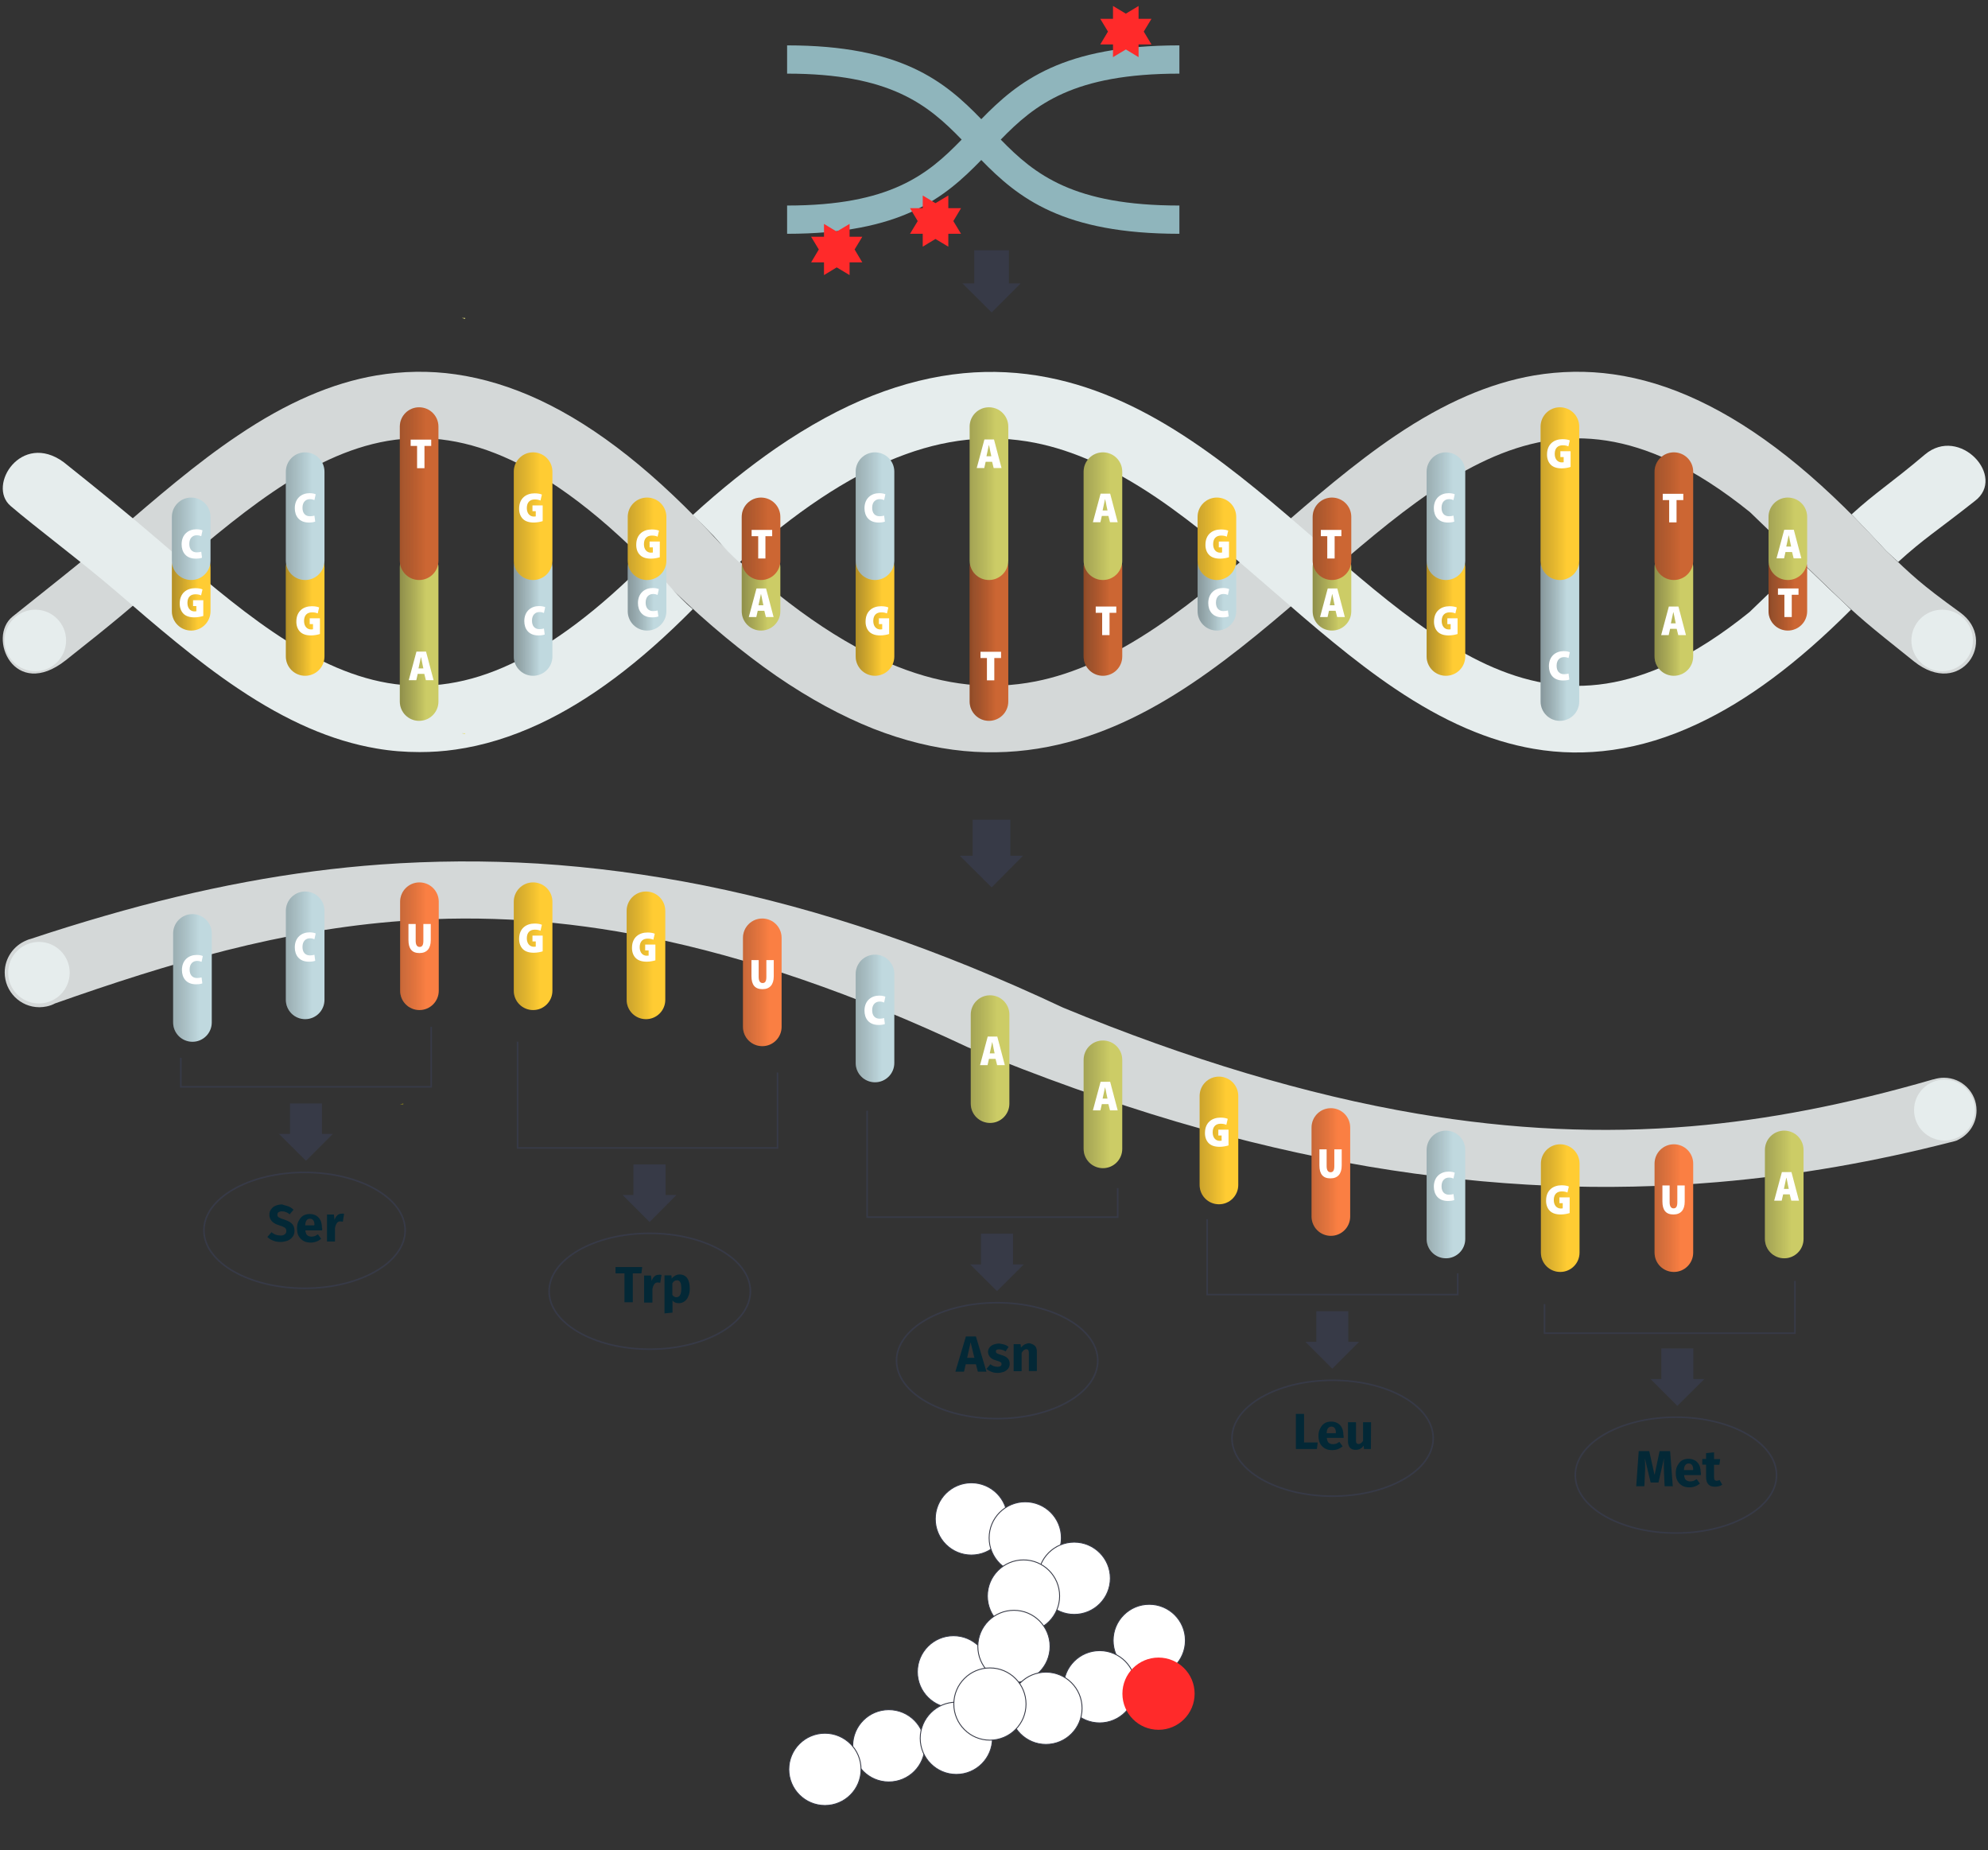<?xml version="1.0" encoding="utf-8"?>
<!-- Generator: Adobe Illustrator 24.1.0, SVG Export Plug-In . SVG Version: 6.00 Build 0)  -->
<svg version="1.1" id="Capa_1" xmlns="http://www.w3.org/2000/svg" xmlns:xlink="http://www.w3.org/1999/xlink" x="0px" y="0px"
	 viewBox="0 0 1266.4 1178.4" style="enable-background:new 0 0 1266.4 1178.4;" xml:space="preserve">
<rect x="0" y="0" width="1266.4" height="1178.4" fill="#333333" stroke="none"/>
<style type="text/css">
	.st0{fill:#373A47;}
	.st1{fill:#8FB5BC;}
	.st2{fill:#FF2A2A;}
	.st3{fill:#FFFFFF;stroke:#373A47;stroke-width:0.567;stroke-miterlimit:10;}
	.st4{fill:#D4D8D8;}
	.st5{fill:none;stroke:#373A47;stroke-miterlimit:10;}
	.st6{fill:#032836;}
	.st7{fill:#E6EDED;}
	.st8{fill:#FFCC33;}
	.st9{fill:#CCCC66;}
	.st10{fill:#C0D9DF;}
	.st11{fill:#CC6633;}
	.st12{opacity:0.3;}
	.st13{fill:url(#SVGID_1_);}
	.st14{fill:url(#SVGID_2_);}
	.st15{fill:url(#SVGID_3_);}
	.st16{fill:url(#SVGID_4_);}
	.st17{fill:url(#SVGID_5_);}
	.st18{fill:url(#SVGID_6_);}
	.st19{fill:url(#SVGID_7_);}
	.st20{fill:url(#SVGID_8_);}
	.st21{fill:url(#SVGID_9_);}
	.st22{fill:url(#SVGID_10_);}
	.st23{opacity:0.3;fill:url(#SVGID_11_);}
	.st24{opacity:0.3;fill:url(#SVGID_12_);}
	.st25{opacity:0.3;fill:url(#SVGID_13_);}
	.st26{opacity:0.3;fill:url(#SVGID_14_);}
	.st27{opacity:0.3;fill:url(#SVGID_15_);}
	.st28{fill:#EAE47F;}
	.st29{fill:url(#SVGID_16_);}
	.st30{fill:url(#SVGID_17_);}
	.st31{fill:url(#SVGID_18_);}
	.st32{fill:url(#SVGID_19_);}
	.st33{fill:url(#SVGID_20_);}
	.st34{fill:url(#SVGID_21_);}
	.st35{fill:url(#SVGID_22_);}
	.st36{fill:url(#SVGID_23_);}
	.st37{fill:url(#SVGID_24_);}
	.st38{fill:url(#SVGID_25_);}
	.st39{fill:url(#SVGID_26_);}
	.st40{fill:url(#SVGID_27_);}
	.st41{fill:url(#SVGID_28_);}
	.st42{fill:url(#SVGID_29_);}
	.st43{fill:url(#SVGID_30_);}
	.st44{fill:url(#SVGID_31_);}
	.st45{fill:#FFFFFF;}
	.st46{fill:#938A1B;}
	.st47{fill:url(#SVGID_32_);}
	.st48{fill:#FA7F43;}
	.st49{fill:url(#SVGID_33_);}
	.st50{fill:url(#SVGID_34_);}
	.st51{fill:url(#SVGID_35_);}
	.st52{fill:url(#SVGID_36_);}
	.st53{fill:url(#SVGID_37_);}
	.st54{fill:url(#SVGID_38_);}
	.st55{fill:url(#SVGID_39_);}
	.st56{fill:url(#SVGID_40_);}
	.st57{fill:url(#SVGID_41_);}
	.st58{fill:url(#SVGID_42_);}
	.st59{fill:url(#SVGID_43_);}
	.st60{fill:url(#SVGID_44_);}
	.st61{fill:url(#SVGID_45_);}
	.st62{fill:url(#SVGID_46_);}
	.st63{fill:url(#SVGID_47_);}
</style>
<g>
	<g>
		<g>
			<polygon class="st0" points="642.7,159.4 642.7,180.5 650.2,180.5 631.7,199 613.1,180.5 620.6,180.5 620.6,159.4 			"/>
		</g>
	</g>
	<path class="st1" d="M751.3,46.9v-18c-74.3,0-102.6,22.8-126.2,47c-23.3-24.1-51-47-123.7-47v18c65.7,0,89.6,19.7,111.2,42
		c-21.6,22.3-45.5,42-111.2,42v18c72.7,0,100.3-22.9,123.7-47c23.6,24.2,52,47,126.2,47v-18c-67.3,0-92-19.6-113.8-42
		C659.3,66.5,683.9,46.9,751.3,46.9z"/>
	<polygon class="st2" points="544.4,158.9 549.3,150.8 541.2,150.8 541.2,142.6 533,147.5 524.9,142.6 524.9,150.8 516.7,150.8 
		521.6,158.9 516.7,167.1 524.9,167.1 524.9,175.2 533,170.3 541.2,175.2 541.2,167.1 549.3,167.1 	"/>
	<polygon class="st2" points="728.6,20.1 733.5,12 725.3,12 725.3,3.8 717.2,8.7 709,3.8 709,12 700.9,12 705.8,20.1 700.9,28.3 
		709,28.3 709,36.4 717.2,31.5 725.3,36.4 725.3,28.3 733.5,28.3 	"/>
	<polygon class="st2" points="607.3,140.8 612.2,132.6 604.1,132.6 604.1,124.5 595.9,129.4 587.8,124.5 587.8,132.6 579.7,132.6 
		584.6,140.8 579.7,148.9 587.8,148.9 587.8,157.1 595.9,152.2 604.1,157.1 604.1,148.9 612.2,148.9 	"/>
	<g>
		<circle class="st3" cx="732.1" cy="1044.8" r="23"/>
		<circle class="st3" cx="618.8" cy="967.4" r="23"/>
		<circle class="st3" cx="566.2" cy="1111.9" r="23"/>
		<circle class="st3" cx="653.1" cy="979.5" r="23"/>
		<circle class="st3" cx="525.5" cy="1126.9" r="23"/>
		<circle class="st3" cx="684.3" cy="1005.2" r="23"/>
		<circle class="st3" cx="607.4" cy="1064.8" r="23"/>
		<circle class="st3" cx="700.5" cy="1074.3" r="23"/>
		<circle class="st3" cx="652" cy="1016.5" r="23"/>
		<circle class="st3" cx="645.9" cy="1048.6" r="23"/>
		<circle class="st3" cx="609.2" cy="1107.1" r="23"/>
		<circle class="st3" cx="666.3" cy="1088" r="23"/>
		<circle class="st3" cx="630.6" cy="1085.3" r="23"/>
		<circle class="st2" cx="738" cy="1078.7" r="23"/>
	</g>
</g>
<g>
	<path class="st4" d="M1259.1,707.2c0-11.5-9.3-20.8-20.8-20.8c-2.3,0-4.4,0.4-6.4,1c-0.2,0-0.4,0.1-0.6,0.1
		c-54.9,15.9-105.2,25.7-153.8,29.8c-57.1,4.8-114.2,2.2-174.6-8c-70.1-11.9-146-34.6-225.6-67.5c-79.7-37.5-154.5-62.9-228.5-77.8
		c-35.5-7.1-71.2-11.8-106.2-14c-33.3-2-67-1.8-100.2,0.6c-56.4,4.1-113.8,14.8-175.6,32.7c-15.9,4.6-31.7,9.5-47.3,14.7
		c-0.9,0.2-1.8,0.5-2.6,0.9c-8.1,3.3-13.9,11.2-13.9,20.5c0,12.2,9.9,22.1,22.1,22.1c1.6,0,3.1-0.2,4.6-0.5c1.9-0.4,3.7-1,5.3-1.9
		c72.8-25.7,144.4-47,221.6-52.6c51.5-3.8,102.6-0.4,156.4,10.4c63.2,12.7,131.5,36.2,202.9,69.8l0.9,0.4l1,0.4
		c44.8,18.5,89.1,34.3,131.7,46.9c41.4,12.2,82.6,21.8,122.5,28.6c38.6,6.5,77.3,10.6,115.1,12.2c35.6,1.5,71.6,0.7,106.8-2.3
		c53-4.5,101.9-13.5,148.1-25.3c1.1-0.2,2.1-0.5,3.2-0.8c1-0.3,1.7-0.5,2-0.8C1254.2,722.7,1259.1,715.6,1259.1,707.2z"/>
	<g>
		<g>
			<polygon class="st0" points="643.6,522.1 643.6,545 651.7,545 631.7,565.2 611.4,545 619.6,545 619.6,522.1 			"/>
		</g>
	</g>
	<ellipse class="st5" cx="194" cy="783.6" rx="64.1" ry="36.9"/>
	<ellipse class="st5" cx="413.9" cy="822.4" rx="64.1" ry="36.9"/>
	<ellipse class="st5" cx="635.2" cy="866.6" rx="64.1" ry="36.9"/>
	<ellipse class="st5" cx="848.9" cy="916" rx="64.1" ry="36.9"/>
	<ellipse class="st5" cx="1067.6" cy="939.5" rx="64.1" ry="36.9"/>
	<polygon class="st0" points="205.1,702.8 205.1,722.2 212,722.2 194.9,739.3 177.7,722.2 184.7,722.2 184.7,702.8 	"/>
	<polyline class="st5" points="274.7,654 274.7,692.2 115.2,692.2 115.2,673.7 	"/>
	<polygon class="st0" points="424,741.6 424,761.1 430.9,761.1 413.8,778.3 396.6,761.1 403.5,761.1 403.5,741.6 	"/>
	<polyline class="st5" points="495.3,683.1 495.3,731.1 329.7,731.1 329.7,663.4 	"/>
	<polygon class="st0" points="645.3,785.7 645.3,805.3 652.2,805.3 635.1,822.3 618,805.3 624.9,805.3 624.9,785.7 	"/>
	<polyline class="st5" points="712,756.7 712,775.2 552.4,775.2 552.4,707.4 	"/>
	<polygon class="st0" points="858.9,835.1 858.9,854.6 865.8,854.6 848.7,871.7 831.6,854.6 838.5,854.6 838.5,835.1 	"/>
	<polyline class="st5" points="928.6,811 928.6,824.5 769,824.5 769,776.5 	"/>
	<polygon class="st0" points="1078.7,858.8 1078.7,878.3 1085.7,878.3 1068.5,895.4 1051.4,878.3 1058.3,878.3 1058.3,858.8 	"/>
	<polyline class="st5" points="1143.4,815.8 1143.4,849.1 983.9,849.1 983.9,830.6 	"/>
	<path class="st6" d="M622.9,873.6l-1.2-4.7h-6.5l-1.1,4.7h-5.5l6.7-22.4h6.4l6.7,22.4H622.9z M616.1,864.8h4.6l-2.4-9.9
		L616.1,864.8z"/>
	<path class="st6" d="M639.6,856.3c1.1,0.3,2.1,0.9,2.9,1.5l-1.9,2.9c-1.4-0.9-2.9-1.3-4.2-1.3c-0.7,0-1.2,0.1-1.5,0.3
		c-0.3,0.2-0.5,0.5-0.5,1c0,0.3,0.1,0.5,0.2,0.8c0.1,0.2,0.5,0.4,1,0.7c0.5,0.2,1.3,0.4,2.3,0.8c1.8,0.5,3.2,1.2,4,2.1
		c0.9,0.9,1.3,2,1.3,3.5c0,1.2-0.3,2.2-1,3.1c-0.7,0.9-1.6,1.5-2.7,2c-1.2,0.4-2.5,0.7-3.9,0.7c-1.5,0-2.9-0.2-4-0.7
		c-1.2-0.4-2.3-1.1-3.2-1.9l2.5-2.9c1.4,1.1,3,1.6,4.5,1.6c0.8,0,1.4-0.1,1.9-0.4c0.4-0.3,0.7-0.7,0.7-1.2c0-0.4-0.1-0.8-0.2-1
		c-0.2-0.2-0.5-0.4-1-0.7c-0.5-0.2-1.3-0.4-2.4-0.8c-1.8-0.5-3-1.2-3.7-2.1c-0.8-0.9-1.3-2-1.3-3.3c0-1,0.3-1.9,0.9-2.7
		c0.5-0.8,1.4-1.4,2.5-1.9c1.1-0.4,2.3-0.7,3.7-0.7C637.4,855.8,638.5,856,639.6,856.3z"/>
	<path class="st6" d="M659.2,857.1c0.9,0.9,1.3,2.2,1.3,3.7v12.4h-5.1v-11.5c0-0.9-0.1-1.4-0.4-1.9c-0.2-0.3-0.7-0.5-1.2-0.5
		c-1.1,0-2.1,0.8-3,2.3v11.7h-5.1v-17.2h4.4l0.3,2.1c0.8-0.9,1.5-1.5,2.4-2c0.9-0.4,1.9-0.7,2.9-0.7
		C657.2,855.8,658.3,856.3,659.2,857.1z"/>
	<path class="st6" d="M409.1,807l-0.5,4h-5.5v18.4h-5.3v-18.4h-5.7v-4H409.1z"/>
	<path class="st6" d="M421.4,812l-0.8,5c-0.7-0.1-1.2-0.2-1.5-0.2c-1,0-1.8,0.3-2.3,1.1c-0.5,0.7-1,1.8-1.2,3.2v8.5h-5.3v-17.2h4.4
		l0.4,3.4c0.4-1.2,1-2.1,1.8-2.9c0.8-0.7,1.6-1,2.7-1C420.1,811.7,420.8,811.9,421.4,812z"/>
	<path class="st6" d="M437.8,814.1c1.1,1.6,1.6,3.7,1.6,6.7c0,1.8-0.3,3.4-0.9,4.7c-0.5,1.4-1.3,2.5-2.4,3.3
		c-1.1,0.8-2.3,1.2-3.6,1.2c-1.8,0-3.2-0.5-4.1-1.8v7.8l-5.1,0.5v-24.2h4.4l0.2,2c0.7-0.9,1.4-1.4,2.3-1.9c0.9-0.5,1.8-0.7,2.6-0.7
		C435,811.7,436.7,812.5,437.8,814.1z M434,820.8c0-2.1-0.2-3.5-0.7-4.2c-0.4-0.8-1.1-1.2-2.1-1.2c-0.5,0-1.1,0.2-1.6,0.5
		c-0.5,0.3-1,0.9-1.3,1.5v7.3c0.7,1,1.5,1.5,2.6,1.5C432.9,826.2,434,824.4,434,820.8z"/>
	<path class="st6" d="M1065.6,946.6h-5.2l-0.4-8.8c-0.1-2.1-0.1-3.9-0.1-5.5c0-1.2,0-2.4,0.1-3.6l-3.5,15.5h-5l-3.7-15.5
		c0.1,1.9,0.2,3.7,0.2,5.3c0,1.3,0,2.5-0.1,3.9l-0.4,8.7h-5.2l1.6-22.4h6.7l3.4,15.2l3.2-15.2h6.7L1065.6,946.6z"/>
	<path class="st6" d="M1083.5,939.5h-10.7c0.2,1.4,0.5,2.5,1.2,3.1c0.7,0.5,1.5,0.9,2.7,0.9c0.7,0,1.3-0.1,2-0.3
		c0.7-0.2,1.3-0.7,2.1-1.2l2.1,2.9c-2,1.6-4.2,2.4-6.7,2.4c-2.9,0-4.8-0.9-6.4-2.5c-1.5-1.6-2.3-3.7-2.3-6.6c0-1.8,0.3-3.3,1-4.6
		s1.5-2.5,2.7-3.3s2.6-1.2,4.3-1.2c2.5,0,4.4,0.8,5.8,2.3c1.4,1.5,2.1,3.7,2.1,6.4C1083.6,938.2,1083.5,938.9,1083.5,939.5z
		 M1078.6,936c0-2.6-1-3.9-2.9-3.9c-0.9,0-1.5,0.3-2.1,1c-0.6,0.7-0.8,1.8-0.9,3.2h5.7L1078.6,936L1078.6,936z"/>
	<path class="st6" d="M1097.1,945.6c-0.7,0.4-1.3,0.8-2.2,1c-0.9,0.2-1.7,0.3-2.5,0.3c-3.7,0-5.6-2.1-5.6-6.2v-7.9h-2.4v-3.6h2.4
		v-3.7l5.1-0.5v4.3h3.9l-0.5,3.6h-3.4v7.9c0,0.8,0.1,1.4,0.4,1.8c0.3,0.3,0.7,0.5,1.2,0.5c0.6,0,1.2-0.2,1.9-0.5L1097.1,945.6z"/>
	<path class="st6" d="M830.7,900.5v18.2h8.7l-0.5,4.2h-13.4v-22.4L830.7,900.5L830.7,900.5z"/>
	<path class="st6" d="M855.9,915.8h-10.7c0.2,1.4,0.5,2.5,1.2,3.1c0.7,0.5,1.5,0.9,2.7,0.9c0.7,0,1.3-0.1,2-0.3
		c0.7-0.2,1.3-0.7,2.1-1.2l2.1,2.9c-2,1.6-4.2,2.4-6.7,2.4c-2.9,0-4.8-0.9-6.4-2.5c-1.5-1.6-2.3-3.7-2.3-6.6c0-1.8,0.3-3.3,1-4.6
		c0.7-1.4,1.5-2.5,2.7-3.3c1.2-0.8,2.6-1.2,4.3-1.2c2.5,0,4.4,0.8,5.8,2.3c1.4,1.5,2.1,3.7,2.1,6.4
		C856,914.6,855.9,915.2,855.9,915.8z M851,912.5c0-2.6-1-3.9-2.9-3.9c-0.9,0-1.5,0.3-2.1,1c-0.6,0.7-0.8,1.8-0.9,3.2h5.7L851,912.5
		L851,912.5z"/>
	<path class="st6" d="M873.3,922.9h-4.4l-0.2-2.2c-1.3,1.9-3,2.7-5.2,2.7c-1.5,0-2.7-0.4-3.6-1.4c-0.8-1-1.2-2.3-1.2-4v-12.2h5.1
		v11.6c0,0.9,0.1,1.4,0.4,1.8c0.3,0.3,0.7,0.5,1.2,0.5c1.1,0,2-0.7,2.9-2v-11.9h5.1L873.3,922.9L873.3,922.9z"/>
	<path class="st6" d="M183.6,768.3c1.2,0.4,2.4,1.2,3.4,2.2l-2.5,2.9c-1.5-1.3-3.2-1.9-4.8-1.9c-1,0-1.6,0.2-2.2,0.5
		c-0.5,0.3-0.8,0.9-0.8,1.6c0,0.5,0.1,0.9,0.3,1.2c0.2,0.3,0.7,0.7,1.3,0.9c0.7,0.3,1.5,0.7,2.7,1c2.3,0.8,3.9,1.6,5,2.7
		c1.1,1.1,1.6,2.6,1.6,4.5c0,1.4-0.3,2.6-1.1,3.7c-0.8,1.1-1.8,1.9-3.1,2.5c-1.3,0.5-3,0.9-4.7,0.9c-1.9,0-3.5-0.3-4.8-0.9
		c-1.4-0.5-2.6-1.3-3.6-2.3l2.7-3c0.9,0.8,1.8,1.3,2.7,1.6c0.9,0.3,2,0.5,3.1,0.5c1.1,0,2-0.2,2.6-0.8c0.7-0.4,1-1.2,1-2.1
		c0-0.5-0.1-1-0.3-1.4c-0.2-0.3-0.7-0.8-1.2-1c-0.5-0.3-1.4-0.7-2.5-1c-2.5-0.8-4.2-1.6-5.3-2.9c-1.1-1.3-1.5-2.5-1.5-4.1
		c0-1.3,0.3-2.4,1.1-3.4c0.7-1,1.6-1.8,2.9-2.3c1.2-0.5,2.6-0.8,4.1-0.8C180.9,767.6,182.3,767.8,183.6,768.3z"/>
	<path class="st6" d="M205.2,783.6h-10.7c0.2,1.4,0.5,2.5,1.2,3.1c0.7,0.5,1.5,0.9,2.7,0.9c0.7,0,1.3-0.1,2-0.3s1.3-0.7,2.1-1.2
		l2.1,2.9c-2,1.6-4.2,2.4-6.7,2.4c-2.9,0-4.8-0.9-6.4-2.5c-1.6-1.6-2.3-3.7-2.3-6.6c0-1.8,0.3-3.3,1-4.6s1.5-2.5,2.7-3.3
		s2.6-1.2,4.3-1.2c2.5,0,4.4,0.8,5.8,2.3c1.4,1.5,2.1,3.7,2.1,6.4C205.3,782.3,205.3,782.9,205.2,783.6z M200.3,780.1
		c0-2.6-1-3.9-2.9-3.9c-0.9,0-1.5,0.3-2.1,1c-0.5,0.7-0.8,1.8-0.9,3.2h5.7L200.3,780.1L200.3,780.1z"/>
	<path class="st6" d="M219.2,773.1l-0.8,5c-0.7-0.1-1.2-0.2-1.5-0.2c-1,0-1.8,0.3-2.3,1.1c-0.5,0.7-1,1.8-1.2,3.2v8.5h-5.1v-17.2
		h4.4l0.4,3.4c0.4-1.2,1-2.1,1.8-2.9c0.8-0.7,1.6-1,2.7-1C218.1,772.9,218.7,772.9,219.2,773.1z"/>
	<path class="st4" d="M102.1,370.8c48.5-41.8,94.2-81.3,144.8-90c25.9-4.4,51.6-0.4,78.6,12.2c31.8,14.9,66.1,42.3,102,81.7l0.5,0.5
		l0.5,0.5c22.5,21.7,44.8,40.1,66.2,54.9c20.8,14.3,41.5,25.5,61.6,33.5c19.4,7.6,38.8,12.4,57.8,14.2c17.9,1.7,36,0.8,53.7-2.7
		c66.4-13,120.1-59.6,172.1-104.6c48.3-41.9,94-81.4,144.6-90.1c25.9-4.4,51.8-0.4,79,12.3c16.4,7.7,33.6,18.7,51.3,33l51.4,49.6
		c17.9,17.3,23.2,21.6,53,45.4c29.8,23.9,54-13.3,29.5-31.1c-25.9-18.7-30.1-23.2-47.1-39.2l-4.1-4.4
		c-40.6-44.2-78.6-74.2-116.1-91.7c-17.9-8.4-35.9-13.9-53.6-16.4c-16.8-2.4-33.8-2.1-50.5,0.7c-28.4,4.9-57.3,17.4-88.3,38.3
		c-26.5,17.9-52.2,40.1-77,61.6c-24.3,21.1-49.5,42.9-75.1,60.2c-27.6,18.6-52.9,30-77.3,34.8c-28.7,5.6-57.4,2.6-87.8-9.4
		c-35.3-13.9-73.4-40.5-113.4-78.9c-40.1-43.8-77.6-73.6-114.8-91c-17.8-8.3-35.8-13.8-53.4-16.3c-16.7-2.4-33.7-2.1-50.4,0.7
		c-28.3,4.8-57.2,17.3-88.2,38.2c-26.6,17.8-52.2,40-77.1,61.4c-21.6,18.6-50.1,40.8-66.5,54s1.1,53.7,33.9,27.8
		S82.4,387.8,102.1,370.8z"/>
	<path class="st7" d="M434.2,381.4c-3.5-3.5-6.5-6.8-9.6-10.4l-0.6-0.7c-4.2-4.2-8.3-8.3-12.4-12.4c-30.1,30.4-59,52.2-86,64.9
		c-27,12.7-52.7,16.6-78.6,12.2c-50.5-8.7-96.3-48.1-144.8-90c-20.1-17.3-38.8-32.4-61.7-50.7c-26.9-19.6-48.9,14.9-33.8,27.9
		c15.1,13,45.7,35.9,67.8,54.9c24.8,21.4,50.5,43.6,77.1,61.4c31.1,20.9,59.9,33.4,88.2,38.2c9.1,1.6,18.3,2.3,27.5,2.3
		c7.6,0,15.3-0.5,22.8-1.6c17.6-2.5,35.6-8,53.4-16.3c31.9-14.9,64-38.9,97.8-73.1C438.9,386,436.5,383.8,434.2,381.4z"/>
	<g>
		<path class="st7" d="M1197.4,346.4l4.1,4.4c2.6,2.4,5.1,4.8,7.7,7.1c16.6-15.1,24.5-19.6,48.8-38.8c20.5-15.4-9.7-48.3-31.8-29.6
			c-22.1,18.7-30.9,23.7-46.7,38.1C1185.3,333.6,1191.3,339.8,1197.4,346.4z"/>
		<path class="st7" d="M1166,375.8l-18.5-17.8l-33,31.8c-17.7,14.3-34.8,25.3-51.3,33c-27.2,12.7-53,16.7-79,12.3
			c-50.6-8.7-96.3-48.2-144.6-90.1c-52-45-105.7-91.6-172.1-104.6c-17.7-3.5-35.8-4.4-53.7-2.7c-19,1.8-38.4,6.6-57.8,14.2
			c-20.1,7.9-40.8,19.2-61.6,33.5c-17.2,11.9-35,26.1-53.1,42.6c4.3,4.2,8.6,8.5,12.9,12.9l0.4,0.4l1.4,1.6c2.8,3.2,5.3,5.9,7.9,8.5
			c2.3,2.3,4.6,4.5,7.1,6.8c35.3-32,69-54.4,100.4-66.8c30.3-12,59-15,87.8-9.4c24.4,4.8,49.7,16.2,77.3,34.8
			c25.6,17.3,50.8,39.1,75.1,60.2c24.8,21.5,50.4,43.7,77,61.6c31,20.9,59.9,33.4,88.3,38.3c16.7,2.9,33.7,3.1,50.5,0.7
			c17.7-2.5,35.7-8,53.6-16.4c32-14.9,64.2-38.9,98.1-72.9C1175,384.2,1170.5,380.1,1166,375.8z"/>
	</g>
	<circle class="st7" cx="22.5" cy="407.9" r="19.6"/>
	<circle class="st7" cx="1237.2" cy="407.9" r="19.6"/>
	<g>
		<path class="st8" d="M134.1,389.3c0,6.8-5.5,12.3-12.3,12.3s-12.3-5.5-12.3-12.3c0-0.3,0-27.6,0-27.9c0-6.8,5.5-12.3,12.3-12.3
			s12.3,5.5,12.3,12.3C134.1,361.8,134.1,389,134.1,389.3z"/>
		<path class="st8" d="M206.7,418.1c0,6.8-5.5,12.3-12.3,12.3c-6.8,0-12.3-5.5-12.3-12.3c0-0.3,0-56.4,0-56.7
			c0-6.8,5.5-12.3,12.3-12.3c6.8,0,12.3,5.5,12.3,12.3C206.7,361.8,206.7,417.7,206.7,418.1z"/>
		<path class="st9" d="M279.3,446.8c0,6.8-5.5,12.3-12.3,12.3s-12.3-5.5-12.3-12.3c0-0.3,0-85.1,0-85.4c0-6.8,5.5-12.3,12.3-12.3
			s12.3,5.5,12.3,12.3C279.3,361.8,279.3,446.5,279.3,446.8z"/>
		<path class="st10" d="M351.9,418.1c0,6.8-5.5,12.3-12.3,12.3c-6.8,0-12.3-5.5-12.3-12.3c0-0.3,0-56.4,0-56.7
			c0-6.8,5.5-12.3,12.3-12.3c6.8,0,12.3,5.5,12.3,12.3C351.9,361.8,351.9,417.7,351.9,418.1z"/>
		<path class="st10" d="M424.5,389.3c0,6.8-5.5,12.3-12.3,12.3s-12.3-5.5-12.3-12.3c0-0.3,0-27.6,0-27.9c0-6.8,5.5-12.3,12.3-12.3
			s12.3,5.5,12.3,12.3C424.5,361.8,424.5,389,424.5,389.3z"/>
		<path class="st9" d="M497.1,389.3c0,6.8-5.5,12.3-12.3,12.3c-6.8,0-12.3-5.5-12.3-12.3c0-0.3,0-27.6,0-27.9
			c0-6.8,5.5-12.3,12.3-12.3c6.8,0,12.3,5.5,12.3,12.3C497.1,361.8,497.1,389,497.1,389.3z"/>
		<path class="st8" d="M569.7,418.1c0,6.8-5.5,12.3-12.3,12.3c-6.8,0-12.3-5.5-12.3-12.3c0-0.3,0-56.4,0-56.7
			c0-6.8,5.5-12.3,12.3-12.3c6.8,0,12.3,5.5,12.3,12.3C569.7,361.8,569.7,417.7,569.7,418.1z"/>
		<path class="st11" d="M642.3,446.8c0,6.8-5.5,12.3-12.3,12.3s-12.3-5.5-12.3-12.3c0-0.3,0-85.1,0-85.4c0-6.8,5.5-12.3,12.3-12.3
			s12.3,5.5,12.3,12.3C642.3,361.8,642.3,446.5,642.3,446.8z"/>
		<path class="st11" d="M714.9,418.1c0,6.8-5.5,12.3-12.3,12.3s-12.3-5.5-12.3-12.3c0-0.3,0-56.4,0-56.7c0-6.8,5.5-12.3,12.3-12.3
			s12.3,5.5,12.3,12.3C714.9,361.8,714.9,417.7,714.9,418.1z"/>
		<path class="st10" d="M787.5,389.3c0,6.8-5.5,12.3-12.3,12.3s-12.3-5.5-12.3-12.3c0-0.3,0-27.6,0-27.9c0-6.8,5.5-12.3,12.3-12.3
			s12.3,5.5,12.3,12.3C787.5,361.8,787.5,389,787.5,389.3z"/>
	</g>
	<path class="st9" d="M860.8,389.3c0,6.8-5.5,12.3-12.3,12.3s-12.3-5.5-12.3-12.3c0-0.3,0-27.6,0-27.9c0-6.8,5.5-12.3,12.3-12.3
		s12.3,5.5,12.3,12.3C860.8,361.8,860.8,389,860.8,389.3z"/>
	<path class="st8" d="M933.4,418.1c0,6.8-5.5,12.3-12.3,12.3s-12.3-5.5-12.3-12.3c0-0.3,0-56.4,0-56.7c0-6.8,5.5-12.3,12.3-12.3
		s12.3,5.5,12.3,12.3C933.4,361.8,933.4,417.7,933.4,418.1z"/>
	<path class="st10" d="M1006,446.8c0,6.8-5.5,12.3-12.3,12.3s-12.3-5.5-12.3-12.3c0-0.3,0-85.1,0-85.4c0-6.8,5.5-12.3,12.3-12.3
		s12.3,5.5,12.3,12.3C1006,361.8,1006,446.5,1006,446.8z"/>
	<path class="st9" d="M1078.6,418.1c0,6.8-5.5,12.3-12.3,12.3s-12.3-5.5-12.3-12.3c0-0.3,0-56.4,0-56.7c0-6.8,5.5-12.3,12.3-12.3
		s12.3,5.5,12.3,12.3C1078.6,361.8,1078.6,417.7,1078.6,418.1z"/>
	<path class="st11" d="M1151.2,389.3c0,6.8-5.5,12.3-12.3,12.3s-12.3-5.5-12.3-12.3c0-0.3,0-27.6,0-27.9c0-6.8,5.5-12.3,12.3-12.3
		s12.3,5.5,12.3,12.3C1151.2,361.8,1151.2,389,1151.2,389.3z"/>
	<g class="st12">
		<linearGradient id="SVGID_1_" gradientUnits="userSpaceOnUse" x1="109.604" y1="375.379" x2="134.125" y2="375.379">
			<stop  offset="0" style="stop-color:#000000"/>
			<stop  offset="0.104" style="stop-color:#1D1D1B"/>
			<stop  offset="0.677" style="stop-color:#000000;stop-opacity:0"/>
		</linearGradient>
		<path class="st13" d="M134.1,389.3c0,6.8-5.5,12.3-12.3,12.3s-12.3-5.5-12.3-12.3c0-0.3,0-27.6,0-27.9c0-6.8,5.5-12.3,12.3-12.3
			s12.3,5.5,12.3,12.3C134.1,361.8,134.1,389,134.1,389.3z"/>
		<linearGradient id="SVGID_2_" gradientUnits="userSpaceOnUse" x1="182.198" y1="389.752" x2="206.719" y2="389.752">
			<stop  offset="0" style="stop-color:#000000"/>
			<stop  offset="0.104" style="stop-color:#1D1D1B"/>
			<stop  offset="0.677" style="stop-color:#000000;stop-opacity:0"/>
		</linearGradient>
		<path class="st14" d="M206.7,418.1c0,6.8-5.5,12.3-12.3,12.3c-6.8,0-12.3-5.5-12.3-12.3c0-0.3,0-56.4,0-56.7
			c0-6.8,5.5-12.3,12.3-12.3c6.8,0,12.3,5.5,12.3,12.3C206.7,361.8,206.7,417.7,206.7,418.1z"/>
		<linearGradient id="SVGID_3_" gradientUnits="userSpaceOnUse" x1="254.793" y1="404.125" x2="279.314" y2="404.125">
			<stop  offset="0" style="stop-color:#000000"/>
			<stop  offset="0.104" style="stop-color:#1D1D1B"/>
			<stop  offset="0.677" style="stop-color:#000000;stop-opacity:0"/>
		</linearGradient>
		<path class="st15" d="M279.3,446.8c0,6.8-5.5,12.3-12.3,12.3s-12.3-5.5-12.3-12.3c0-0.3,0-85.1,0-85.4c0-6.8,5.5-12.3,12.3-12.3
			s12.3,5.5,12.3,12.3C279.3,361.8,279.3,446.5,279.3,446.8z"/>
		<linearGradient id="SVGID_4_" gradientUnits="userSpaceOnUse" x1="327.388" y1="389.752" x2="351.909" y2="389.752">
			<stop  offset="0" style="stop-color:#000000"/>
			<stop  offset="0.104" style="stop-color:#1D1D1B"/>
			<stop  offset="0.677" style="stop-color:#000000;stop-opacity:0"/>
		</linearGradient>
		<path class="st16" d="M351.9,418.1c0,6.8-5.5,12.3-12.3,12.3c-6.8,0-12.3-5.5-12.3-12.3c0-0.3,0-56.4,0-56.7
			c0-6.8,5.5-12.3,12.3-12.3c6.8,0,12.3,5.5,12.3,12.3C351.9,361.8,351.9,417.7,351.9,418.1z"/>
		<linearGradient id="SVGID_5_" gradientUnits="userSpaceOnUse" x1="399.982" y1="375.379" x2="424.503" y2="375.379">
			<stop  offset="0" style="stop-color:#000000"/>
			<stop  offset="0.104" style="stop-color:#1D1D1B"/>
			<stop  offset="0.677" style="stop-color:#000000;stop-opacity:0"/>
		</linearGradient>
		<path class="st17" d="M424.5,389.3c0,6.8-5.5,12.3-12.3,12.3s-12.3-5.5-12.3-12.3c0-0.3,0-27.6,0-27.9c0-6.8,5.5-12.3,12.3-12.3
			s12.3,5.5,12.3,12.3C424.5,361.8,424.5,389,424.5,389.3z"/>
		<linearGradient id="SVGID_6_" gradientUnits="userSpaceOnUse" x1="472.577" y1="375.379" x2="497.098" y2="375.379">
			<stop  offset="0" style="stop-color:#000000"/>
			<stop  offset="0.104" style="stop-color:#1D1D1B"/>
			<stop  offset="0.677" style="stop-color:#000000;stop-opacity:0"/>
		</linearGradient>
		<path class="st18" d="M497.1,389.3c0,6.8-5.5,12.3-12.3,12.3c-6.8,0-12.3-5.5-12.3-12.3c0-0.3,0-27.6,0-27.9
			c0-6.8,5.5-12.3,12.3-12.3c6.8,0,12.3,5.5,12.3,12.3C497.1,361.8,497.1,389,497.1,389.3z"/>
		<linearGradient id="SVGID_7_" gradientUnits="userSpaceOnUse" x1="545.171" y1="389.752" x2="569.692" y2="389.752">
			<stop  offset="0" style="stop-color:#000000"/>
			<stop  offset="0.104" style="stop-color:#1D1D1B"/>
			<stop  offset="0.677" style="stop-color:#000000;stop-opacity:0"/>
		</linearGradient>
		<path class="st19" d="M569.7,418.1c0,6.8-5.5,12.3-12.3,12.3c-6.8,0-12.3-5.5-12.3-12.3c0-0.3,0-56.4,0-56.7
			c0-6.8,5.5-12.3,12.3-12.3c6.8,0,12.3,5.5,12.3,12.3C569.7,361.8,569.7,417.7,569.7,418.1z"/>
		<linearGradient id="SVGID_8_" gradientUnits="userSpaceOnUse" x1="617.766" y1="404.125" x2="642.287" y2="404.125">
			<stop  offset="0" style="stop-color:#000000"/>
			<stop  offset="0.104" style="stop-color:#1D1D1B"/>
			<stop  offset="0.677" style="stop-color:#000000;stop-opacity:0"/>
		</linearGradient>
		<path class="st20" d="M642.3,446.8c0,6.8-5.5,12.3-12.3,12.3s-12.3-5.5-12.3-12.3c0-0.3,0-85.1,0-85.4c0-6.8,5.5-12.3,12.3-12.3
			s12.3,5.5,12.3,12.3C642.3,361.8,642.3,446.5,642.3,446.8z"/>
		<linearGradient id="SVGID_9_" gradientUnits="userSpaceOnUse" x1="690.36" y1="389.752" x2="714.881" y2="389.752">
			<stop  offset="0" style="stop-color:#000000"/>
			<stop  offset="0.104" style="stop-color:#1D1D1B"/>
			<stop  offset="0.677" style="stop-color:#000000;stop-opacity:0"/>
		</linearGradient>
		<path class="st21" d="M714.9,418.1c0,6.8-5.5,12.3-12.3,12.3s-12.3-5.5-12.3-12.3c0-0.3,0-56.4,0-56.7c0-6.8,5.5-12.3,12.3-12.3
			s12.3,5.5,12.3,12.3C714.9,361.8,714.9,417.7,714.9,418.1z"/>
		<linearGradient id="SVGID_10_" gradientUnits="userSpaceOnUse" x1="762.955" y1="375.379" x2="787.476" y2="375.379">
			<stop  offset="0" style="stop-color:#000000"/>
			<stop  offset="0.104" style="stop-color:#1D1D1B"/>
			<stop  offset="0.677" style="stop-color:#000000;stop-opacity:0"/>
		</linearGradient>
		<path class="st22" d="M787.5,389.3c0,6.8-5.5,12.3-12.3,12.3s-12.3-5.5-12.3-12.3c0-0.3,0-27.6,0-27.9c0-6.8,5.5-12.3,12.3-12.3
			s12.3,5.5,12.3,12.3C787.5,361.8,787.5,389,787.5,389.3z"/>
	</g>
	<linearGradient id="SVGID_11_" gradientUnits="userSpaceOnUse" x1="836.281" y1="375.379" x2="860.802" y2="375.379">
		<stop  offset="0" style="stop-color:#000000"/>
		<stop  offset="0.104" style="stop-color:#1D1D1B"/>
		<stop  offset="0.677" style="stop-color:#000000;stop-opacity:0"/>
	</linearGradient>
	<path class="st23" d="M860.8,389.3c0,6.8-5.5,12.3-12.3,12.3s-12.3-5.5-12.3-12.3c0-0.3,0-27.6,0-27.9c0-6.8,5.5-12.3,12.3-12.3
		s12.3,5.5,12.3,12.3C860.8,361.8,860.8,389,860.8,389.3z"/>
	<linearGradient id="SVGID_12_" gradientUnits="userSpaceOnUse" x1="908.875" y1="389.752" x2="933.396" y2="389.752">
		<stop  offset="0" style="stop-color:#000000"/>
		<stop  offset="0.104" style="stop-color:#1D1D1B"/>
		<stop  offset="0.677" style="stop-color:#000000;stop-opacity:0"/>
	</linearGradient>
	<path class="st24" d="M933.4,418.1c0,6.8-5.5,12.3-12.3,12.3s-12.3-5.5-12.3-12.3c0-0.3,0-56.4,0-56.7c0-6.8,5.5-12.3,12.3-12.3
		s12.3,5.5,12.3,12.3C933.4,361.8,933.4,417.7,933.4,418.1z"/>
	<linearGradient id="SVGID_13_" gradientUnits="userSpaceOnUse" x1="981.47" y1="404.125" x2="1005.991" y2="404.125">
		<stop  offset="0" style="stop-color:#000000"/>
		<stop  offset="0.104" style="stop-color:#1D1D1B"/>
		<stop  offset="0.677" style="stop-color:#000000;stop-opacity:0"/>
	</linearGradient>
	<path class="st25" d="M1006,446.8c0,6.8-5.5,12.3-12.3,12.3s-12.3-5.5-12.3-12.3c0-0.3,0-85.1,0-85.4c0-6.8,5.5-12.3,12.3-12.3
		s12.3,5.5,12.3,12.3C1006,361.8,1006,446.5,1006,446.8z"/>
	<linearGradient id="SVGID_14_" gradientUnits="userSpaceOnUse" x1="1054.064" y1="389.752" x2="1078.585" y2="389.752">
		<stop  offset="0" style="stop-color:#000000"/>
		<stop  offset="0.104" style="stop-color:#1D1D1B"/>
		<stop  offset="0.677" style="stop-color:#000000;stop-opacity:0"/>
	</linearGradient>
	<path class="st26" d="M1078.6,418.1c0,6.8-5.5,12.3-12.3,12.3s-12.3-5.5-12.3-12.3c0-0.3,0-56.4,0-56.7c0-6.8,5.5-12.3,12.3-12.3
		s12.3,5.5,12.3,12.3C1078.6,361.8,1078.6,417.7,1078.6,418.1z"/>
	<linearGradient id="SVGID_15_" gradientUnits="userSpaceOnUse" x1="1126.659" y1="375.379" x2="1151.18" y2="375.379">
		<stop  offset="0" style="stop-color:#000000"/>
		<stop  offset="0.104" style="stop-color:#1D1D1B"/>
		<stop  offset="0.677" style="stop-color:#000000;stop-opacity:0"/>
	</linearGradient>
	<path class="st27" d="M1151.2,389.3c0,6.8-5.5,12.3-12.3,12.3s-12.3-5.5-12.3-12.3c0-0.3,0-27.6,0-27.9c0-6.8,5.5-12.3,12.3-12.3
		s12.3,5.5,12.3,12.3C1151.2,361.8,1151.2,389,1151.2,389.3z"/>
	<g>
		<path class="st28" d="M296.3,203.1v-0.6h-2.1C294.9,202.7,295.6,202.9,296.3,203.1z"/>
		<path class="st10" d="M134.1,329.2c0-6.8-5.5-12.3-12.3-12.3s-12.3,5.5-12.3,12.3c0,0.3,0,27.6,0,27.9c0,6.8,5.5,12.3,12.3,12.3
			s12.3-5.5,12.3-12.3C134.1,356.7,134.1,329.5,134.1,329.2z"/>
		<path class="st10" d="M206.7,300.4c0-6.8-5.5-12.3-12.3-12.3c-6.8,0-12.3,5.5-12.3,12.3c0,0.3,0,56.4,0,56.7
			c0,6.8,5.5,12.3,12.3,12.3c6.8,0,12.3-5.5,12.3-12.3C206.7,356.7,206.7,300.8,206.7,300.4z"/>
		<path class="st11" d="M279.3,271.7c0-6.8-5.5-12.3-12.3-12.3s-12.3,5.5-12.3,12.3c0,0.3,0,85.1,0,85.4c0,6.8,5.5,12.3,12.3,12.3
			s12.3-5.5,12.3-12.3C279.3,356.7,279.3,272,279.3,271.7z"/>
		<path class="st8" d="M351.9,300.4c0-6.8-5.5-12.3-12.3-12.3c-6.8,0-12.3,5.5-12.3,12.3c0,0.3,0,56.4,0,56.7
			c0,6.8,5.5,12.3,12.3,12.3c6.8,0,12.3-5.5,12.3-12.3C351.9,356.7,351.9,300.8,351.9,300.4z"/>
		<path class="st8" d="M424.5,329.2c0-6.8-5.5-12.3-12.3-12.3s-12.3,5.5-12.3,12.3c0,0.3,0,27.6,0,27.9c0,6.8,5.5,12.3,12.3,12.3
			s12.3-5.5,12.3-12.3C424.5,356.7,424.5,329.5,424.5,329.2z"/>
		<path class="st11" d="M497.1,329.2c0-6.8-5.5-12.3-12.3-12.3c-6.8,0-12.3,5.5-12.3,12.3c0,0.3,0,27.6,0,27.9
			c0,6.8,5.5,12.3,12.3,12.3c6.8,0,12.3-5.5,12.3-12.3C497.1,356.7,497.1,329.5,497.1,329.2z"/>
		<path class="st10" d="M569.7,300.4c0-6.8-5.5-12.3-12.3-12.3c-6.8,0-12.3,5.5-12.3,12.3c0,0.3,0,56.4,0,56.7
			c0,6.8,5.5,12.3,12.3,12.3c6.8,0,12.3-5.5,12.3-12.3C569.7,356.7,569.7,300.8,569.7,300.4z"/>
		<path class="st9" d="M642.3,271.7c0-6.8-5.5-12.3-12.3-12.3s-12.3,5.5-12.3,12.3c0,0.3,0,85.1,0,85.4c0,6.8,5.5,12.3,12.3,12.3
			s12.3-5.5,12.3-12.3C642.3,356.7,642.3,272,642.3,271.7z"/>
		<path class="st9" d="M714.9,300.4c0-6.8-5.5-12.3-12.3-12.3s-12.3,5.5-12.3,12.3c0,0.3,0,56.4,0,56.7c0,6.8,5.5,12.3,12.3,12.3
			s12.3-5.5,12.3-12.3C714.9,356.7,714.9,300.8,714.9,300.4z"/>
		<path class="st8" d="M787.5,329.2c0-6.8-5.5-12.3-12.3-12.3s-12.3,5.5-12.3,12.3c0,0.3,0,27.6,0,27.9c0,6.8,5.5,12.3,12.3,12.3
			s12.3-5.5,12.3-12.3C787.5,356.7,787.5,329.5,787.5,329.2z"/>
	</g>
	<path class="st11" d="M860.8,329.2c0-6.8-5.5-12.3-12.3-12.3s-12.3,5.5-12.3,12.3c0,0.3,0,27.6,0,27.9c0,6.8,5.5,12.3,12.3,12.3
		s12.3-5.5,12.3-12.3C860.8,356.7,860.8,329.5,860.8,329.2z"/>
	<path class="st10" d="M933.4,300.4c0-6.8-5.5-12.3-12.3-12.3s-12.3,5.5-12.3,12.3c0,0.3,0,56.4,0,56.7c0,6.8,5.5,12.3,12.3,12.3
		s12.3-5.5,12.3-12.3C933.4,356.7,933.4,300.8,933.4,300.4z"/>
	<path class="st8" d="M1006,271.7c0-6.8-5.5-12.3-12.3-12.3s-12.3,5.5-12.3,12.3c0,0.3,0,85.1,0,85.4c0,6.8,5.5,12.3,12.3,12.3
		s12.3-5.5,12.3-12.3C1006,356.7,1006,272,1006,271.7z"/>
	<path class="st11" d="M1078.6,300.4c0-6.8-5.5-12.3-12.3-12.3s-12.3,5.5-12.3,12.3c0,0.3,0,56.4,0,56.7c0,6.8,5.5,12.3,12.3,12.3
		s12.3-5.5,12.3-12.3C1078.6,356.7,1078.6,300.8,1078.6,300.4z"/>
	<path class="st9" d="M1151.2,329.2c0-6.8-5.5-12.3-12.3-12.3s-12.3,5.5-12.3,12.3c0,0.3,0,27.6,0,27.9c0,6.8,5.5,12.3,12.3,12.3
		s12.3-5.5,12.3-12.3C1151.2,356.7,1151.2,329.5,1151.2,329.2z"/>
	<g>
		<linearGradient id="SVGID_16_" gradientUnits="userSpaceOnUse" x1="294.229" y1="202.849" x2="296.337" y2="202.849">
			<stop  offset="0" style="stop-color:#000000;stop-opacity:0.2"/>
			<stop  offset="0.104" style="stop-color:#1D1D1B;stop-opacity:0.2"/>
			<stop  offset="0.677" style="stop-color:#000000;stop-opacity:0"/>
		</linearGradient>
		<path class="st29" d="M296.3,203.1v-0.6h-2.1C294.9,202.7,295.6,202.9,296.3,203.1z"/>
		<linearGradient id="SVGID_17_" gradientUnits="userSpaceOnUse" x1="109.604" y1="343.119" x2="134.125" y2="343.119">
			<stop  offset="0" style="stop-color:#000000;stop-opacity:0.2"/>
			<stop  offset="0.104" style="stop-color:#1D1D1B;stop-opacity:0.2"/>
			<stop  offset="0.677" style="stop-color:#000000;stop-opacity:0"/>
		</linearGradient>
		<path class="st30" d="M134.1,329.2c0-6.8-5.5-12.3-12.3-12.3s-12.3,5.5-12.3,12.3c0,0.3,0,27.6,0,27.9c0,6.8,5.5,12.3,12.3,12.3
			s12.3-5.5,12.3-12.3C134.1,356.7,134.1,329.5,134.1,329.2z"/>
		<linearGradient id="SVGID_18_" gradientUnits="userSpaceOnUse" x1="182.198" y1="328.746" x2="206.719" y2="328.746">
			<stop  offset="0" style="stop-color:#000000;stop-opacity:0.2"/>
			<stop  offset="0.104" style="stop-color:#1D1D1B;stop-opacity:0.2"/>
			<stop  offset="0.677" style="stop-color:#000000;stop-opacity:0"/>
		</linearGradient>
		<path class="st31" d="M206.7,300.4c0-6.8-5.5-12.3-12.3-12.3c-6.8,0-12.3,5.5-12.3,12.3c0,0.3,0,56.4,0,56.7
			c0,6.8,5.5,12.3,12.3,12.3c6.8,0,12.3-5.5,12.3-12.3C206.7,356.7,206.7,300.8,206.7,300.4z"/>
		<linearGradient id="SVGID_19_" gradientUnits="userSpaceOnUse" x1="254.793" y1="314.373" x2="279.314" y2="314.373">
			<stop  offset="0" style="stop-color:#000000;stop-opacity:0.2"/>
			<stop  offset="0.104" style="stop-color:#1D1D1B;stop-opacity:0.2"/>
			<stop  offset="0.677" style="stop-color:#000000;stop-opacity:0"/>
		</linearGradient>
		<path class="st32" d="M279.3,271.7c0-6.8-5.5-12.3-12.3-12.3s-12.3,5.5-12.3,12.3c0,0.3,0,85.1,0,85.4c0,6.8,5.5,12.3,12.3,12.3
			s12.3-5.5,12.3-12.3C279.3,356.7,279.3,272,279.3,271.7z"/>
		<linearGradient id="SVGID_20_" gradientUnits="userSpaceOnUse" x1="327.388" y1="328.746" x2="351.909" y2="328.746">
			<stop  offset="0" style="stop-color:#000000;stop-opacity:0.2"/>
			<stop  offset="0.104" style="stop-color:#1D1D1B;stop-opacity:0.2"/>
			<stop  offset="0.677" style="stop-color:#000000;stop-opacity:0"/>
		</linearGradient>
		<path class="st33" d="M351.9,300.4c0-6.8-5.5-12.3-12.3-12.3c-6.8,0-12.3,5.5-12.3,12.3c0,0.3,0,56.4,0,56.7
			c0,6.8,5.5,12.3,12.3,12.3c6.8,0,12.3-5.5,12.3-12.3C351.9,356.7,351.9,300.8,351.9,300.4z"/>
		<linearGradient id="SVGID_21_" gradientUnits="userSpaceOnUse" x1="399.982" y1="343.119" x2="424.503" y2="343.119">
			<stop  offset="0" style="stop-color:#000000;stop-opacity:0.2"/>
			<stop  offset="0.104" style="stop-color:#1D1D1B;stop-opacity:0.2"/>
			<stop  offset="0.677" style="stop-color:#000000;stop-opacity:0"/>
		</linearGradient>
		<path class="st34" d="M424.5,329.2c0-6.8-5.5-12.3-12.3-12.3s-12.3,5.5-12.3,12.3c0,0.3,0,27.6,0,27.9c0,6.8,5.5,12.3,12.3,12.3
			s12.3-5.5,12.3-12.3C424.5,356.7,424.5,329.5,424.5,329.2z"/>
		<linearGradient id="SVGID_22_" gradientUnits="userSpaceOnUse" x1="472.577" y1="343.119" x2="497.098" y2="343.119">
			<stop  offset="0" style="stop-color:#000000;stop-opacity:0.2"/>
			<stop  offset="0.104" style="stop-color:#1D1D1B;stop-opacity:0.2"/>
			<stop  offset="0.677" style="stop-color:#000000;stop-opacity:0"/>
		</linearGradient>
		<path class="st35" d="M497.1,329.2c0-6.8-5.5-12.3-12.3-12.3c-6.8,0-12.3,5.5-12.3,12.3c0,0.3,0,27.6,0,27.9
			c0,6.8,5.5,12.3,12.3,12.3c6.8,0,12.3-5.5,12.3-12.3C497.1,356.7,497.1,329.5,497.1,329.2z"/>
		<linearGradient id="SVGID_23_" gradientUnits="userSpaceOnUse" x1="545.171" y1="328.746" x2="569.692" y2="328.746">
			<stop  offset="0" style="stop-color:#000000;stop-opacity:0.2"/>
			<stop  offset="0.104" style="stop-color:#1D1D1B;stop-opacity:0.2"/>
			<stop  offset="0.677" style="stop-color:#000000;stop-opacity:0"/>
		</linearGradient>
		<path class="st36" d="M569.7,300.4c0-6.8-5.5-12.3-12.3-12.3c-6.8,0-12.3,5.5-12.3,12.3c0,0.3,0,56.4,0,56.7
			c0,6.8,5.5,12.3,12.3,12.3c6.8,0,12.3-5.5,12.3-12.3C569.7,356.7,569.7,300.8,569.7,300.4z"/>
		<linearGradient id="SVGID_24_" gradientUnits="userSpaceOnUse" x1="617.766" y1="314.373" x2="642.287" y2="314.373">
			<stop  offset="0" style="stop-color:#000000;stop-opacity:0.2"/>
			<stop  offset="0.104" style="stop-color:#1D1D1B;stop-opacity:0.2"/>
			<stop  offset="0.677" style="stop-color:#000000;stop-opacity:0"/>
		</linearGradient>
		<path class="st37" d="M642.3,271.7c0-6.8-5.5-12.3-12.3-12.3s-12.3,5.5-12.3,12.3c0,0.3,0,85.1,0,85.4c0,6.8,5.5,12.3,12.3,12.3
			s12.3-5.5,12.3-12.3C642.3,356.7,642.3,272,642.3,271.7z"/>
		<linearGradient id="SVGID_25_" gradientUnits="userSpaceOnUse" x1="690.36" y1="328.746" x2="714.881" y2="328.746">
			<stop  offset="0" style="stop-color:#000000;stop-opacity:0.2"/>
			<stop  offset="0.104" style="stop-color:#1D1D1B;stop-opacity:0.2"/>
			<stop  offset="0.677" style="stop-color:#000000;stop-opacity:0"/>
		</linearGradient>
		<path class="st38" d="M714.9,300.4c0-6.8-5.5-12.3-12.3-12.3s-12.3,5.5-12.3,12.3c0,0.3,0,56.4,0,56.7c0,6.8,5.5,12.3,12.3,12.3
			s12.3-5.5,12.3-12.3C714.9,356.7,714.9,300.8,714.9,300.4z"/>
		<linearGradient id="SVGID_26_" gradientUnits="userSpaceOnUse" x1="762.955" y1="343.119" x2="787.476" y2="343.119">
			<stop  offset="0" style="stop-color:#000000;stop-opacity:0.2"/>
			<stop  offset="0.104" style="stop-color:#1D1D1B;stop-opacity:0.2"/>
			<stop  offset="0.677" style="stop-color:#000000;stop-opacity:0"/>
		</linearGradient>
		<path class="st39" d="M787.5,329.2c0-6.8-5.5-12.3-12.3-12.3s-12.3,5.5-12.3,12.3c0,0.3,0,27.6,0,27.9c0,6.8,5.5,12.3,12.3,12.3
			s12.3-5.5,12.3-12.3C787.5,356.7,787.5,329.5,787.5,329.2z"/>
	</g>
	<linearGradient id="SVGID_27_" gradientUnits="userSpaceOnUse" x1="836.281" y1="343.119" x2="860.802" y2="343.119">
		<stop  offset="0" style="stop-color:#000000;stop-opacity:0.2"/>
		<stop  offset="0.104" style="stop-color:#1D1D1B;stop-opacity:0.2"/>
		<stop  offset="0.677" style="stop-color:#000000;stop-opacity:0"/>
	</linearGradient>
	<path class="st40" d="M860.8,329.2c0-6.8-5.5-12.3-12.3-12.3s-12.3,5.5-12.3,12.3c0,0.3,0,27.6,0,27.9c0,6.8,5.5,12.3,12.3,12.3
		s12.3-5.5,12.3-12.3C860.8,356.7,860.8,329.5,860.8,329.2z"/>
	<linearGradient id="SVGID_28_" gradientUnits="userSpaceOnUse" x1="908.875" y1="328.746" x2="933.396" y2="328.746">
		<stop  offset="0" style="stop-color:#000000;stop-opacity:0.2"/>
		<stop  offset="0.104" style="stop-color:#1D1D1B;stop-opacity:0.2"/>
		<stop  offset="0.677" style="stop-color:#000000;stop-opacity:0"/>
	</linearGradient>
	<path class="st41" d="M933.4,300.4c0-6.8-5.5-12.3-12.3-12.3s-12.3,5.5-12.3,12.3c0,0.3,0,56.4,0,56.7c0,6.8,5.5,12.3,12.3,12.3
		s12.3-5.5,12.3-12.3C933.4,356.7,933.4,300.8,933.4,300.4z"/>
	<linearGradient id="SVGID_29_" gradientUnits="userSpaceOnUse" x1="981.47" y1="314.373" x2="1005.991" y2="314.373">
		<stop  offset="0" style="stop-color:#000000;stop-opacity:0.2"/>
		<stop  offset="0.104" style="stop-color:#1D1D1B;stop-opacity:0.2"/>
		<stop  offset="0.677" style="stop-color:#000000;stop-opacity:0"/>
	</linearGradient>
	<path class="st42" d="M1006,271.7c0-6.8-5.5-12.3-12.3-12.3s-12.3,5.5-12.3,12.3c0,0.3,0,85.1,0,85.4c0,6.8,5.5,12.3,12.3,12.3
		s12.3-5.5,12.3-12.3C1006,356.7,1006,272,1006,271.7z"/>
	<linearGradient id="SVGID_30_" gradientUnits="userSpaceOnUse" x1="1054.064" y1="328.746" x2="1078.585" y2="328.746">
		<stop  offset="0" style="stop-color:#000000;stop-opacity:0.2"/>
		<stop  offset="0.104" style="stop-color:#1D1D1B;stop-opacity:0.2"/>
		<stop  offset="0.677" style="stop-color:#000000;stop-opacity:0"/>
	</linearGradient>
	<path class="st43" d="M1078.6,300.4c0-6.8-5.5-12.3-12.3-12.3s-12.3,5.5-12.3,12.3c0,0.3,0,56.4,0,56.7c0,6.8,5.5,12.3,12.3,12.3
		s12.3-5.5,12.3-12.3C1078.6,356.7,1078.6,300.8,1078.6,300.4z"/>
	<linearGradient id="SVGID_31_" gradientUnits="userSpaceOnUse" x1="1126.659" y1="343.119" x2="1151.18" y2="343.119">
		<stop  offset="0" style="stop-color:#000000;stop-opacity:0.2"/>
		<stop  offset="0.104" style="stop-color:#1D1D1B;stop-opacity:0.2"/>
		<stop  offset="0.677" style="stop-color:#000000;stop-opacity:0"/>
	</linearGradient>
	<path class="st44" d="M1151.2,329.2c0-6.8-5.5-12.3-12.3-12.3s-12.3,5.5-12.3,12.3c0,0.3,0,27.6,0,27.9c0,6.8,5.5,12.3,12.3,12.3
		s12.3-5.5,12.3-12.3C1151.2,356.7,1151.2,329.5,1151.2,329.2z"/>
	<g>
		<path class="st45" d="M128.7,355.2c-0.6,0.3-2.1,0.6-4,0.6c-6.3,0-9-4.2-9-9.1c0-6.5,4.5-9.6,9.4-9.6c1.9,0,3.3,0.4,3.9,0.7
			l-0.8,3.7c-0.7-0.3-1.6-0.6-2.8-0.6c-2.6,0-4.8,1.7-4.8,5.5c0,3.5,1.8,5.4,4.8,5.4c1,0,2.1-0.2,2.8-0.4L128.7,355.2z"/>
		<path class="st45" d="M200.8,332.2c-0.6,0.3-2.1,0.6-4,0.6c-6.3,0-9-4.2-9-9.1c0-6.5,4.5-9.6,9.4-9.6c1.9,0,3.3,0.4,3.9,0.7
			l-0.8,3.7c-0.7-0.3-1.6-0.6-2.8-0.6c-2.6,0-4.8,1.7-4.8,5.5c0,3.5,1.8,5.4,4.8,5.4c1,0,2.1-0.2,2.8-0.4L200.8,332.2z"/>
		<path class="st45" d="M265.8,284h-4.2v-4h13.1v4h-4.3v14.2h-4.7V284z"/>
		<path class="st45" d="M345.7,331.9c-1.2,0.4-3.5,0.9-5.6,0.9c-3.2,0-5.4-0.8-6.9-2.2c-1.7-1.6-2.6-4.1-2.5-6.9
			c0.1-6.4,4.5-9.5,9.9-9.5c2.2,0,3.8,0.4,4.6,0.8l-0.9,3.8c-0.9-0.4-1.9-0.7-3.6-0.7c-2.9,0-5.1,1.6-5.1,5.5c0,3.5,2,5.4,4.5,5.4
			c0.5,0,1-0.1,1.2-0.1v-3.3h-2.1v-3.7h6.5V331.9z"/>
		<path class="st45" d="M420.3,354.9c-1.2,0.4-3.5,0.9-5.6,0.9c-3.2,0-5.4-0.8-6.9-2.2c-1.7-1.6-2.6-4.1-2.5-6.9
			c0.1-6.4,4.5-9.5,9.9-9.5c2.2,0,3.8,0.4,4.6,0.8l-0.9,3.8c-0.9-0.4-1.9-0.7-3.6-0.7c-2.9,0-5.1,1.6-5.1,5.5c0,3.5,2,5.4,4.5,5.4
			c0.5,0,1-0.1,1.2-0.1v-3.3h-2.1v-3.7h6.5V354.9z"/>
		<path class="st45" d="M483,341.5h-4.2v-4h13.1v4h-4.3v14.2H483V341.5z"/>
		<path class="st45" d="M563.7,332.2c-0.6,0.3-2.1,0.6-4,0.6c-6.3,0-9-4.2-9-9.1c0-6.5,4.5-9.6,9.4-9.6c1.9,0,3.3,0.4,3.9,0.7
			l-0.8,3.7c-0.7-0.3-1.6-0.6-2.8-0.6c-2.6,0-4.8,1.7-4.8,5.5c0,3.5,1.8,5.4,4.8,5.4c1,0,2.1-0.2,2.8-0.4L563.7,332.2z"/>
		<path class="st45" d="M627.9,294.1l-0.9,4h-4.8l4.9-18.2h6.1l4.8,18.2H633l-1-4H627.9z M631.5,290.6l-0.7-3.3
			c-0.2-1-0.5-2.7-0.8-3.8h-0.1c-0.3,1.1-0.5,2.8-0.8,3.8l-0.7,3.3H631.5z"/>
		<path class="st45" d="M701.9,328.6l-0.9,4h-4.8l4.9-18.2h6.1l4.8,18.2h-4.9l-1-4H701.9z M705.5,325.1l-0.7-3.3
			c-0.2-1-0.5-2.7-0.8-3.8h-0.1c-0.3,1.1-0.5,2.8-0.8,3.8l-0.7,3.3H705.5z"/>
		<path class="st45" d="M782.9,354.9c-1.2,0.4-3.5,0.9-5.6,0.9c-3.2,0-5.4-0.8-6.9-2.2c-1.7-1.6-2.6-4.1-2.5-6.9
			c0.1-6.4,4.5-9.5,9.9-9.5c2.2,0,3.8,0.4,4.6,0.8l-0.9,3.8c-0.9-0.4-1.9-0.7-3.6-0.7c-2.9,0-5.1,1.6-5.1,5.5c0,3.5,2,5.4,4.5,5.4
			c0.5,0,1-0.1,1.2-0.1v-3.3h-2.1v-3.7h6.5V354.9z"/>
		<path class="st45" d="M845.6,341.5h-4.2v-4h13.1v4h-4.3v14.2h-4.7V341.5z"/>
		<path class="st45" d="M926.4,332.2c-0.6,0.3-2.1,0.6-4,0.6c-6.3,0-9-4.2-9-9.1c0-6.5,4.5-9.6,9.4-9.6c1.9,0,3.3,0.4,3.9,0.7
			l-0.8,3.7c-0.7-0.3-1.6-0.6-2.8-0.6c-2.6,0-4.8,1.7-4.8,5.5c0,3.5,1.8,5.4,4.8,5.4c1,0,2.1-0.2,2.8-0.4L926.4,332.2z"/>
		<path class="st45" d="M1000.5,297.4c-1.2,0.4-3.5,0.9-5.6,0.9c-3.2,0-5.4-0.8-6.9-2.2c-1.7-1.6-2.6-4.1-2.5-6.9
			c0.1-6.4,4.5-9.5,9.9-9.5c2.2,0,3.8,0.4,4.6,0.8l-0.9,3.8c-0.9-0.4-1.9-0.7-3.6-0.7c-2.9,0-5.1,1.6-5.1,5.5c0,3.5,2,5.4,4.5,5.4
			c0.5,0,1-0.1,1.2-0.1v-3.3h-2.1v-3.7h6.5V297.4z"/>
		<path class="st45" d="M1063.4,318.5h-4.2v-4h13.1v4h-4.3v14.2h-4.7V318.5z"/>
		<path class="st45" d="M1137.4,351.6l-0.9,4h-4.8l4.9-18.2h6.1l4.8,18.2h-4.9l-1-4H1137.4z M1141,348.1l-0.7-3.3
			c-0.2-1-0.5-2.7-0.8-3.8h-0.1c-0.3,1.1-0.5,2.8-0.8,3.8l-0.7,3.3H1141z"/>
	</g>
	<circle class="st7" cx="24.8" cy="619.5" r="19.6"/>
	<circle class="st7" cx="1238.7" cy="707" r="19.4"/>
	<g>
		<path class="st46" d="M256.9,702.8v0.6h-2.1C255.5,703.2,256.2,703,256.9,702.8z"/>
	</g>
	<g>
		<path class="st28" d="M296.3,467.6V467h-2.1C294.9,467.2,295.6,467.4,296.3,467.6z"/>
	</g>
	<g>
		<linearGradient id="SVGID_32_" gradientUnits="userSpaceOnUse" x1="294.229" y1="467.306" x2="296.337" y2="467.306">
			<stop  offset="0" style="stop-color:#000000;stop-opacity:0.2"/>
			<stop  offset="0.104" style="stop-color:#1D1D1B;stop-opacity:0.2"/>
			<stop  offset="0.677" style="stop-color:#000000;stop-opacity:0"/>
		</linearGradient>
		<path class="st47" d="M296.3,467.6V467h-2.1C294.9,467.2,295.6,467.4,296.3,467.6z"/>
	</g>
	<g>
		<path class="st45" d="M129.5,392.3c-1.2,0.4-3.5,0.9-5.6,0.9c-3.2,0-5.4-0.8-6.9-2.2c-1.7-1.6-2.6-4.1-2.5-6.9
			c0.1-6.4,4.5-9.5,9.9-9.5c2.2,0,3.8,0.4,4.6,0.8l-0.9,3.8c-0.9-0.4-1.9-0.7-3.6-0.7c-2.9,0-5.1,1.6-5.1,5.5c0,3.5,2,5.4,4.5,5.4
			c0.5,0,1-0.1,1.2-0.1V386h-2.1v-3.7h6.5V392.3z"/>
		<path class="st45" d="M203.8,403.8c-1.2,0.4-3.5,0.9-5.6,0.9c-3.2,0-5.4-0.8-6.9-2.2c-1.7-1.6-2.6-4.1-2.5-6.9
			c0.1-6.4,4.5-9.5,9.9-9.5c2.2,0,3.8,0.4,4.6,0.8l-0.9,3.8c-0.9-0.4-1.9-0.7-3.6-0.7c-2.9,0-5.1,1.6-5.1,5.5c0,3.5,2,5.4,4.5,5.4
			c0.5,0,1-0.1,1.2-0.1v-3.3h-2.1v-3.7h6.5V403.8z"/>
		<path class="st45" d="M266.1,429.2l-0.9,4h-4.8l4.9-18.2h6.1l4.8,18.2h-4.9l-1-4H266.1z M269.7,425.7l-0.7-3.3
			c-0.2-1-0.5-2.7-0.8-3.8h-0.1c-0.3,1.1-0.5,2.8-0.8,3.8l-0.7,3.3H269.7z"/>
		<path class="st45" d="M347,404.1c-0.6,0.3-2.1,0.6-4,0.6c-6.3,0-9-4.2-9-9.1c0-6.5,4.5-9.6,9.4-9.6c1.9,0,3.3,0.4,3.9,0.7
			l-0.8,3.7c-0.7-0.3-1.6-0.6-2.8-0.6c-2.6,0-4.8,1.7-4.8,5.5c0,3.5,1.8,5.4,4.8,5.4c1,0,2.1-0.2,2.8-0.4L347,404.1z"/>
		<path class="st45" d="M419.4,392.6c-0.6,0.3-2.1,0.6-4,0.6c-6.3,0-9-4.2-9-9.1c0-6.5,4.5-9.6,9.4-9.6c1.9,0,3.3,0.4,3.9,0.7
			l-0.8,3.7c-0.7-0.3-1.6-0.6-2.8-0.6c-2.6,0-4.8,1.7-4.8,5.5c0,3.5,1.8,5.4,4.8,5.4c1,0,2.1-0.2,2.8-0.4L419.4,392.6z"/>
		<path class="st45" d="M482.7,389l-0.9,4H477l4.9-18.2h6.1l4.8,18.2h-4.9l-1-4H482.7z M486.3,385.5l-0.7-3.3
			c-0.2-1-0.5-2.7-0.8-3.8h-0.1c-0.3,1.1-0.5,2.8-0.8,3.8l-0.7,3.3H486.3z"/>
		<path class="st45" d="M566.4,403.8c-1.2,0.4-3.5,0.9-5.6,0.9c-3.2,0-5.4-0.8-6.9-2.2c-1.7-1.6-2.6-4.1-2.5-6.9
			c0.1-6.4,4.5-9.5,9.9-9.5c2.2,0,3.8,0.4,4.6,0.8l-0.9,3.8c-0.9-0.4-1.9-0.7-3.6-0.7c-2.9,0-5.1,1.6-5.1,5.5c0,3.5,2,5.4,4.5,5.4
			c0.5,0,1-0.1,1.2-0.1v-3.3h-2.1v-3.7h6.5V403.8z"/>
		<path class="st45" d="M628.8,419.1h-4.2v-4h13.1v4h-4.3v14.2h-4.7V419.1z"/>
		<path class="st45" d="M702.2,390.3H698v-4h13.1v4h-4.3v14.2h-4.7V390.3z"/>
		<path class="st45" d="M782.7,392.6c-0.6,0.3-2.1,0.6-4,0.6c-6.3,0-9-4.2-9-9.1c0-6.5,4.5-9.6,9.4-9.6c1.9,0,3.3,0.4,3.9,0.7
			l-0.8,3.7c-0.7-0.3-1.6-0.6-2.8-0.6c-2.6,0-4.8,1.7-4.8,5.5c0,3.5,1.8,5.4,4.8,5.4c1,0,2.1-0.2,2.8-0.4L782.7,392.6z"/>
		<path class="st45" d="M846.6,389l-0.9,4h-4.8l4.9-18.2h6.1l4.8,18.2h-4.9l-1-4H846.6z M850.2,385.5l-0.7-3.3
			c-0.2-1-0.5-2.7-0.8-3.8h-0.1c-0.3,1.1-0.5,2.8-0.8,3.8l-0.7,3.3H850.2z"/>
		<path class="st45" d="M928.5,403.8c-1.2,0.4-3.5,0.9-5.6,0.9c-3.2,0-5.4-0.8-6.9-2.2c-1.7-1.6-2.6-4.1-2.5-6.9
			c0.1-6.4,4.5-9.5,9.9-9.5c2.2,0,3.8,0.4,4.6,0.8l-0.9,3.8c-0.9-0.4-1.9-0.7-3.6-0.7c-2.9,0-5.1,1.6-5.1,5.5c0,3.5,2,5.4,4.5,5.4
			c0.5,0,1-0.1,1.2-0.1v-3.3H922v-3.7h6.5V403.8z"/>
		<path class="st45" d="M999.7,432.8c-0.6,0.3-2.1,0.6-4,0.6c-6.3,0-9-4.2-9-9.1c0-6.5,4.5-9.6,9.4-9.6c1.9,0,3.3,0.4,3.9,0.7
			l-0.8,3.7c-0.7-0.3-1.6-0.6-2.8-0.6c-2.6,0-4.8,1.7-4.8,5.5c0,3.5,1.8,5.4,4.8,5.4c1,0,2.1-0.2,2.8-0.4L999.7,432.8z"/>
		<path class="st45" d="M1063.9,400.5l-0.9,4h-4.8l4.9-18.2h6.1l4.8,18.2h-4.9l-1-4H1063.9z M1067.5,397l-0.7-3.3
			c-0.2-1-0.5-2.7-0.8-3.8h-0.1c-0.3,1.1-0.5,2.8-0.8,3.8l-0.7,3.3H1067.5z"/>
		<path class="st45" d="M1136.8,378.8h-4.2v-4h13.1v4h-4.3V393h-4.7V378.8z"/>
	</g>
	<path class="st10" d="M206.7,580.1c0-6.8-5.5-12.3-12.3-12.3c-6.8,0-12.3,5.5-12.3,12.3c0,0.3,0,56.4,0,56.7
		c0,6.8,5.5,12.3,12.3,12.3c6.8,0,12.3-5.5,12.3-12.3C206.7,636.4,206.7,580.4,206.7,580.1z"/>
	<path class="st8" d="M351.9,574.3c0-6.8-5.5-12.3-12.3-12.3c-6.8,0-12.3,5.5-12.3,12.3c0,0.3,0,56.4,0,56.7
		c0,6.8,5.5,12.3,12.3,12.3c6.8,0,12.3-5.5,12.3-12.3C351.9,630.7,351.9,574.7,351.9,574.3z"/>
	<path class="st10" d="M569.7,620.3c0-6.8-5.5-12.3-12.3-12.3c-6.8,0-12.3,5.5-12.3,12.3c0,0.3,0,56.4,0,56.7
		c0,6.8,5.5,12.3,12.3,12.3c6.8,0,12.3-5.5,12.3-12.3C569.7,676.7,569.7,620.7,569.7,620.3z"/>
	<path class="st9" d="M714.9,675c0-6.8-5.5-12.3-12.3-12.3s-12.3,5.5-12.3,12.3c0,0.3,0,56.4,0,56.7c0,6.8,5.5,12.3,12.3,12.3
		s12.3-5.5,12.3-12.3C714.9,731.3,714.9,675.3,714.9,675z"/>
	<path class="st10" d="M933.4,732.4c0-6.8-5.5-12.3-12.3-12.3s-12.3,5.5-12.3,12.3c0,0.3,0,56.4,0,56.7c0,6.8,5.5,12.3,12.3,12.3
		s12.3-5.5,12.3-12.3C933.4,788.8,933.4,732.8,933.4,732.4z"/>
	<path class="st48" d="M1078.6,741.1c0-6.8-5.5-12.3-12.3-12.3s-12.3,5.5-12.3,12.3c0,0.3,0,56.4,0,56.7c0,6.8,5.5,12.3,12.3,12.3
		s12.3-5.5,12.3-12.3C1078.6,797.4,1078.6,741.4,1078.6,741.1z"/>
	<linearGradient id="SVGID_33_" gradientUnits="userSpaceOnUse" x1="182.198" y1="608.434" x2="206.719" y2="608.434">
		<stop  offset="0" style="stop-color:#000000;stop-opacity:0.2"/>
		<stop  offset="0.104" style="stop-color:#1D1D1B;stop-opacity:0.2"/>
		<stop  offset="0.677" style="stop-color:#000000;stop-opacity:0"/>
	</linearGradient>
	<path class="st49" d="M206.7,580.1c0-6.8-5.5-12.3-12.3-12.3c-6.8,0-12.3,5.5-12.3,12.3c0,0.3,0,56.4,0,56.7
		c0,6.8,5.5,12.3,12.3,12.3c6.8,0,12.3-5.5,12.3-12.3C206.7,636.4,206.7,580.4,206.7,580.1z"/>
	<linearGradient id="SVGID_34_" gradientUnits="userSpaceOnUse" x1="327.388" y1="602.685" x2="351.909" y2="602.685">
		<stop  offset="0" style="stop-color:#000000;stop-opacity:0.2"/>
		<stop  offset="0.104" style="stop-color:#1D1D1B;stop-opacity:0.2"/>
		<stop  offset="0.677" style="stop-color:#000000;stop-opacity:0"/>
	</linearGradient>
	<path class="st50" d="M351.9,574.3c0-6.8-5.5-12.3-12.3-12.3c-6.8,0-12.3,5.5-12.3,12.3c0,0.3,0,56.4,0,56.7
		c0,6.8,5.5,12.3,12.3,12.3c6.8,0,12.3-5.5,12.3-12.3C351.9,630.7,351.9,574.7,351.9,574.3z"/>
	<linearGradient id="SVGID_35_" gradientUnits="userSpaceOnUse" x1="545.171" y1="648.678" x2="569.692" y2="648.678">
		<stop  offset="0" style="stop-color:#000000;stop-opacity:0.2"/>
		<stop  offset="0.104" style="stop-color:#1D1D1B;stop-opacity:0.2"/>
		<stop  offset="0.677" style="stop-color:#000000;stop-opacity:0"/>
	</linearGradient>
	<path class="st51" d="M569.7,620.3c0-6.8-5.5-12.3-12.3-12.3c-6.8,0-12.3,5.5-12.3,12.3c0,0.3,0,56.4,0,56.7
		c0,6.8,5.5,12.3,12.3,12.3c6.8,0,12.3-5.5,12.3-12.3C569.7,676.7,569.7,620.7,569.7,620.3z"/>
	<linearGradient id="SVGID_36_" gradientUnits="userSpaceOnUse" x1="690.36" y1="703.294" x2="714.881" y2="703.294">
		<stop  offset="0" style="stop-color:#000000;stop-opacity:0.2"/>
		<stop  offset="0.104" style="stop-color:#1D1D1B;stop-opacity:0.2"/>
		<stop  offset="0.677" style="stop-color:#000000;stop-opacity:0"/>
	</linearGradient>
	<path class="st52" d="M714.9,675c0-6.8-5.5-12.3-12.3-12.3s-12.3,5.5-12.3,12.3c0,0.3,0,56.4,0,56.7c0,6.8,5.5,12.3,12.3,12.3
		s12.3-5.5,12.3-12.3C714.9,731.3,714.9,675.3,714.9,675z"/>
	<linearGradient id="SVGID_37_" gradientUnits="userSpaceOnUse" x1="908.875" y1="760.785" x2="933.396" y2="760.785">
		<stop  offset="0" style="stop-color:#000000;stop-opacity:0.2"/>
		<stop  offset="0.104" style="stop-color:#1D1D1B;stop-opacity:0.2"/>
		<stop  offset="0.677" style="stop-color:#000000;stop-opacity:0"/>
	</linearGradient>
	<path class="st53" d="M933.4,732.4c0-6.8-5.5-12.3-12.3-12.3s-12.3,5.5-12.3,12.3c0,0.3,0,56.4,0,56.7c0,6.8,5.5,12.3,12.3,12.3
		s12.3-5.5,12.3-12.3C933.4,788.8,933.4,732.8,933.4,732.4z"/>
	<path class="st45" d="M200.8,611.9c-0.6,0.3-2.1,0.6-4,0.6c-6.3,0-9-4.2-9-9.1c0-6.5,4.5-9.6,9.4-9.6c1.9,0,3.3,0.4,3.9,0.7
		l-0.8,3.7c-0.7-0.3-1.6-0.6-2.8-0.6c-2.6,0-4.8,1.7-4.8,5.5c0,3.5,1.8,5.4,4.8,5.4c1,0,2.1-0.2,2.8-0.4L200.8,611.9z"/>
	<path class="st45" d="M345.7,605.9c-1.2,0.4-3.5,0.9-5.6,0.9c-3.2,0-5.4-0.8-6.9-2.2c-1.7-1.6-2.6-4.1-2.5-6.9
		c0.1-6.4,4.5-9.5,9.9-9.5c2.2,0,3.8,0.4,4.6,0.8l-0.9,3.8c-0.9-0.4-1.9-0.7-3.6-0.7c-2.9,0-5.1,1.6-5.1,5.5c0,3.5,2,5.4,4.5,5.4
		c0.5,0,1-0.1,1.2-0.1v-3.3h-2.1v-3.7h6.5V605.9z"/>
	<path class="st45" d="M563.7,652.2c-0.6,0.3-2.1,0.6-4,0.6c-6.3,0-9-4.2-9-9.1c0-6.5,4.5-9.6,9.4-9.6c1.9,0,3.3,0.4,3.9,0.7
		l-0.8,3.7c-0.7-0.3-1.6-0.6-2.8-0.6c-2.6,0-4.8,1.7-4.8,5.5c0,3.5,1.8,5.4,4.8,5.4c1,0,2.1-0.2,2.8-0.4L563.7,652.2z"/>
	<path class="st45" d="M701.9,703.2l-0.9,4h-4.8l4.9-18.2h6.1l4.8,18.2h-4.9l-1-4H701.9z M705.5,699.7l-0.7-3.3
		c-0.2-1-0.5-2.7-0.8-3.8h-0.1c-0.3,1.1-0.5,2.8-0.8,3.8l-0.7,3.3H705.5z"/>
	<path class="st45" d="M926.4,764.3c-0.6,0.3-2.1,0.6-4,0.6c-6.3,0-9-4.2-9-9.1c0-6.5,4.5-9.6,9.4-9.6c1.9,0,3.3,0.4,3.9,0.7
		l-0.8,3.7c-0.7-0.3-1.6-0.6-2.8-0.6c-2.6,0-4.8,1.7-4.8,5.5c0,3.5,1.8,5.4,4.8,5.4c1,0,2.1-0.2,2.8-0.4L926.4,764.3z"/>
	<path class="st10" d="M134.9,594.5c0-6.8-5.5-12.3-12.3-12.3s-12.3,5.5-12.3,12.3c0,0.3,0,56.4,0,56.7c0,6.8,5.5,12.3,12.3,12.3
		s12.3-5.5,12.3-12.3C134.9,650.8,134.9,594.8,134.9,594.5z"/>
	<linearGradient id="SVGID_38_" gradientUnits="userSpaceOnUse" x1="110.335" y1="622.807" x2="134.856" y2="622.807">
		<stop  offset="0" style="stop-color:#000000;stop-opacity:0.2"/>
		<stop  offset="0.104" style="stop-color:#1D1D1B;stop-opacity:0.2"/>
		<stop  offset="0.677" style="stop-color:#000000;stop-opacity:0"/>
	</linearGradient>
	<path class="st54" d="M134.9,594.5c0-6.8-5.5-12.3-12.3-12.3s-12.3,5.5-12.3,12.3c0,0.3,0,56.4,0,56.7c0,6.8,5.5,12.3,12.3,12.3
		s12.3-5.5,12.3-12.3C134.9,650.8,134.9,594.8,134.9,594.5z"/>
	<path class="st45" d="M128.9,626.3c-0.6,0.3-2.1,0.6-4,0.6c-6.3,0-9-4.2-9-9.1c0-6.5,4.5-9.6,9.4-9.6c1.9,0,3.3,0.4,3.9,0.7
		l-0.8,3.7c-0.7-0.3-1.6-0.6-2.8-0.6c-2.6,0-4.8,1.7-4.8,5.5c0,3.5,1.8,5.4,4.8,5.4c1,0,2.1-0.2,2.8-0.4L128.9,626.3z"/>
	<path class="st8" d="M423.8,580.1c0-6.8-5.5-12.3-12.3-12.3c-6.8,0-12.3,5.5-12.3,12.3c0,0.3,0,56.4,0,56.7
		c0,6.8,5.5,12.3,12.3,12.3c6.8,0,12.3-5.5,12.3-12.3C423.8,636.4,423.8,580.4,423.8,580.1z"/>
	<linearGradient id="SVGID_39_" gradientUnits="userSpaceOnUse" x1="399.251" y1="608.434" x2="423.772" y2="608.434">
		<stop  offset="0" style="stop-color:#000000;stop-opacity:0.2"/>
		<stop  offset="0.104" style="stop-color:#1D1D1B;stop-opacity:0.2"/>
		<stop  offset="0.677" style="stop-color:#000000;stop-opacity:0"/>
	</linearGradient>
	<path class="st55" d="M423.8,580.1c0-6.8-5.5-12.3-12.3-12.3c-6.8,0-12.3,5.5-12.3,12.3c0,0.3,0,56.4,0,56.7
		c0,6.8,5.5,12.3,12.3,12.3c6.8,0,12.3-5.5,12.3-12.3C423.8,636.4,423.8,580.4,423.8,580.1z"/>
	<path class="st45" d="M417.6,611.6c-1.2,0.4-3.5,0.9-5.6,0.9c-3.2,0-5.4-0.8-6.9-2.2c-1.7-1.6-2.6-4.1-2.5-6.9
		c0.1-6.4,4.5-9.5,9.9-9.5c2.2,0,3.8,0.4,4.6,0.8l-0.9,3.8c-0.9-0.4-1.9-0.7-3.6-0.7c-2.9,0-5.1,1.6-5.1,5.5c0,3.5,2,5.4,4.5,5.4
		c0.5,0,1-0.1,1.2-0.1v-3.3H411v-3.7h6.5V611.6z"/>
	<path class="st48" d="M860.1,718.1c0-6.8-5.5-12.3-12.3-12.3s-12.3,5.5-12.3,12.3c0,0.3,0,56.4,0,56.7c0,6.8,5.5,12.3,12.3,12.3
		s12.3-5.5,12.3-12.3C860.1,774.4,860.1,718.4,860.1,718.1z"/>
	<path class="st48" d="M497.9,597.3c0-6.8-5.5-12.3-12.3-12.3c-6.8,0-12.3,5.5-12.3,12.3c0,0.3,0,56.4,0,56.7
		c0,6.8,5.5,12.3,12.3,12.3c6.8,0,12.3-5.5,12.3-12.3C497.9,653.7,497.9,597.7,497.9,597.3z"/>
	<path class="st48" d="M279.5,574.3c0-6.8-5.5-12.3-12.3-12.3s-12.3,5.5-12.3,12.3c0,0.3,0,56.4,0,56.7c0,6.8,5.5,12.3,12.3,12.3
		s12.3-5.5,12.3-12.3C279.5,630.7,279.5,574.7,279.5,574.3z"/>
	<linearGradient id="SVGID_40_" gradientUnits="userSpaceOnUse" x1="1054.064" y1="769.408" x2="1078.585" y2="769.408">
		<stop  offset="0" style="stop-color:#000000;stop-opacity:0.2"/>
		<stop  offset="0.104" style="stop-color:#1D1D1B;stop-opacity:0.2"/>
		<stop  offset="0.677" style="stop-color:#000000;stop-opacity:0"/>
	</linearGradient>
	<path class="st56" d="M1078.6,741.1c0-6.8-5.5-12.3-12.3-12.3s-12.3,5.5-12.3,12.3c0,0.3,0,56.4,0,56.7c0,6.8,5.5,12.3,12.3,12.3
		s12.3-5.5,12.3-12.3C1078.6,797.4,1078.6,741.4,1078.6,741.1z"/>
	<linearGradient id="SVGID_41_" gradientUnits="userSpaceOnUse" x1="835.6" y1="746.412" x2="860.12" y2="746.412">
		<stop  offset="0" style="stop-color:#000000;stop-opacity:0.2"/>
		<stop  offset="0.104" style="stop-color:#1D1D1B;stop-opacity:0.2"/>
		<stop  offset="0.677" style="stop-color:#000000;stop-opacity:0"/>
	</linearGradient>
	<path class="st57" d="M860.1,718.1c0-6.8-5.5-12.3-12.3-12.3s-12.3,5.5-12.3,12.3c0,0.3,0,56.4,0,56.7c0,6.8,5.5,12.3,12.3,12.3
		s12.3-5.5,12.3-12.3C860.1,774.4,860.1,718.4,860.1,718.1z"/>
	<linearGradient id="SVGID_42_" gradientUnits="userSpaceOnUse" x1="473.408" y1="625.682" x2="497.929" y2="625.682">
		<stop  offset="0" style="stop-color:#000000;stop-opacity:0.2"/>
		<stop  offset="0.104" style="stop-color:#1D1D1B;stop-opacity:0.2"/>
		<stop  offset="0.677" style="stop-color:#000000;stop-opacity:0"/>
	</linearGradient>
	<path class="st58" d="M497.9,597.3c0-6.8-5.5-12.3-12.3-12.3c-6.8,0-12.3,5.5-12.3,12.3c0,0.3,0,56.4,0,56.7
		c0,6.8,5.5,12.3,12.3,12.3c6.8,0,12.3-5.5,12.3-12.3C497.9,653.7,497.9,597.7,497.9,597.3z"/>
	<linearGradient id="SVGID_43_" gradientUnits="userSpaceOnUse" x1="254.943" y1="602.685" x2="279.464" y2="602.685">
		<stop  offset="0" style="stop-color:#000000;stop-opacity:0.2"/>
		<stop  offset="0.104" style="stop-color:#1D1D1B;stop-opacity:0.2"/>
		<stop  offset="0.677" style="stop-color:#000000;stop-opacity:0"/>
	</linearGradient>
	<path class="st59" d="M279.5,574.3c0-6.8-5.5-12.3-12.3-12.3s-12.3,5.5-12.3,12.3c0,0.3,0,56.4,0,56.7c0,6.8,5.5,12.3,12.3,12.3
		s12.3-5.5,12.3-12.3C279.5,630.7,279.5,574.7,279.5,574.3z"/>
	<path class="st9" d="M643,646.2c0-6.8-5.5-12.3-12.3-12.3c-6.8,0-12.3,5.5-12.3,12.3c0,0.3,0,56.4,0,56.7c0,6.8,5.5,12.3,12.3,12.3
		c6.8,0,12.3-5.5,12.3-12.3C643,702.5,643,646.6,643,646.2z"/>
	<linearGradient id="SVGID_44_" gradientUnits="userSpaceOnUse" x1="618.497" y1="674.549" x2="643.018" y2="674.549">
		<stop  offset="0" style="stop-color:#000000;stop-opacity:0.2"/>
		<stop  offset="0.104" style="stop-color:#1D1D1B;stop-opacity:0.2"/>
		<stop  offset="0.677" style="stop-color:#000000;stop-opacity:0"/>
	</linearGradient>
	<path class="st60" d="M643,646.2c0-6.8-5.5-12.3-12.3-12.3c-6.8,0-12.3,5.5-12.3,12.3c0,0.3,0,56.4,0,56.7
		c0,6.8,5.5,12.3,12.3,12.3c6.8,0,12.3-5.5,12.3-12.3C643,702.5,643,646.6,643,646.2z"/>
	<path class="st45" d="M630,674.4l-0.9,4h-4.8l4.9-18.2h6.1l4.8,18.2h-4.9l-1-4H630z M633.6,670.9l-0.7-3.3c-0.2-1-0.5-2.7-0.8-3.8
		h-0.1c-0.3,1.1-0.5,2.8-0.8,3.8l-0.7,3.3H633.6z"/>
	<path class="st9" d="M1148.9,732.4c0-6.8-5.5-12.3-12.3-12.3s-12.3,5.5-12.3,12.3c0,0.3,0,56.4,0,56.7c0,6.8,5.5,12.3,12.3,12.3
		s12.3-5.5,12.3-12.3C1148.9,788.8,1148.9,732.8,1148.9,732.4z"/>
	<linearGradient id="SVGID_45_" gradientUnits="userSpaceOnUse" x1="1124.416" y1="760.785" x2="1148.936" y2="760.785">
		<stop  offset="0" style="stop-color:#000000;stop-opacity:0.2"/>
		<stop  offset="0.104" style="stop-color:#1D1D1B;stop-opacity:0.2"/>
		<stop  offset="0.677" style="stop-color:#000000;stop-opacity:0"/>
	</linearGradient>
	<path class="st61" d="M1148.9,732.4c0-6.8-5.5-12.3-12.3-12.3s-12.3,5.5-12.3,12.3c0,0.3,0,56.4,0,56.7c0,6.8,5.5,12.3,12.3,12.3
		s12.3-5.5,12.3-12.3C1148.9,788.8,1148.9,732.8,1148.9,732.4z"/>
	<path class="st45" d="M1135.9,760.7l-0.9,4h-4.8l4.9-18.2h6.1l4.8,18.2h-4.9l-1-4H1135.9z M1139.5,757.2l-0.7-3.3
		c-0.2-1-0.5-2.7-0.8-3.8h-0.1c-0.3,1.1-0.5,2.8-0.8,3.8l-0.7,3.3H1139.5z"/>
	<path class="st8" d="M788.8,698c0-6.8-5.5-12.3-12.3-12.3c-6.8,0-12.3,5.5-12.3,12.3c0,0.3,0,56.4,0,56.7c0,6.8,5.5,12.3,12.3,12.3
		c6.8,0,12.3-5.5,12.3-12.3C788.8,754.3,788.8,698.3,788.8,698z"/>
	<linearGradient id="SVGID_46_" gradientUnits="userSpaceOnUse" x1="764.317" y1="726.29" x2="788.838" y2="726.29">
		<stop  offset="0" style="stop-color:#000000;stop-opacity:0.2"/>
		<stop  offset="0.104" style="stop-color:#1D1D1B;stop-opacity:0.2"/>
		<stop  offset="0.677" style="stop-color:#000000;stop-opacity:0"/>
	</linearGradient>
	<path class="st62" d="M788.8,698c0-6.8-5.5-12.3-12.3-12.3c-6.8,0-12.3,5.5-12.3,12.3c0,0.3,0,56.4,0,56.7
		c0,6.8,5.5,12.3,12.3,12.3c6.8,0,12.3-5.5,12.3-12.3C788.8,754.3,788.8,698.3,788.8,698z"/>
	<path class="st45" d="M782.6,729.5c-1.2,0.4-3.5,0.9-5.6,0.9c-3.2,0-5.4-0.8-6.9-2.2c-1.7-1.6-2.6-4.1-2.5-6.9
		c0.1-6.4,4.5-9.5,9.9-9.5c2.2,0,3.8,0.4,4.6,0.8l-0.9,3.8c-0.9-0.4-1.9-0.7-3.6-0.7c-2.9,0-5.1,1.6-5.1,5.5c0,3.5,2,5.4,4.5,5.4
		c0.5,0,1-0.1,1.2-0.1v-3.3h-2.1v-3.7h6.5V729.5z"/>
	<path class="st8" d="M1006.2,741.1c0-6.8-5.5-12.3-12.3-12.3s-12.3,5.5-12.3,12.3c0,0.3,0,56.4,0,56.7c0,6.8,5.5,12.3,12.3,12.3
		s12.3-5.5,12.3-12.3C1006.2,797.4,1006.2,741.4,1006.2,741.1z"/>
	<linearGradient id="SVGID_47_" gradientUnits="userSpaceOnUse" x1="981.632" y1="769.408" x2="1006.153" y2="769.408">
		<stop  offset="0" style="stop-color:#000000;stop-opacity:0.2"/>
		<stop  offset="0.104" style="stop-color:#1D1D1B;stop-opacity:0.2"/>
		<stop  offset="0.677" style="stop-color:#000000;stop-opacity:0"/>
	</linearGradient>
	<path class="st63" d="M1006.2,741.1c0-6.8-5.5-12.3-12.3-12.3s-12.3,5.5-12.3,12.3c0,0.3,0,56.4,0,56.7c0,6.8,5.5,12.3,12.3,12.3
		s12.3-5.5,12.3-12.3C1006.2,797.4,1006.2,741.4,1006.2,741.1z"/>
	<path class="st45" d="M999.9,772.6c-1.2,0.4-3.5,0.9-5.6,0.9c-3.2,0-5.4-0.8-6.9-2.2c-1.7-1.6-2.6-4.1-2.5-6.9
		c0.1-6.4,4.5-9.5,9.9-9.5c2.2,0,3.8,0.4,4.6,0.8l-0.9,3.8c-0.9-0.4-1.9-0.7-3.6-0.7c-2.9,0-5.1,1.6-5.1,5.5c0,3.5,2,5.4,4.5,5.4
		c0.5,0,1-0.1,1.2-0.1v-3.3h-2.1v-3.7h6.5V772.6z"/>
	<g>
		<path class="st45" d="M264.8,588.5v10.7c0,2.6,0.9,3.9,2.5,3.9c1.6,0,2.4-1.1,2.4-3.9v-10.7h4.7v10.3c0,5.3-2.5,8.2-7.2,8.2
			c-4.8,0-7-2.8-7-8.3v-10.2H264.8z"/>
	</g>
	<g>
		<path class="st45" d="M483.3,611.5v10.7c0,2.6,0.9,3.9,2.5,3.9s2.4-1.1,2.4-3.9v-10.7h4.7v10.3c0,5.3-2.5,8.2-7.2,8.2
			c-4.8,0-7-2.8-7-8.3v-10.2H483.3z"/>
	</g>
	<g>
		<path class="st45" d="M1063.6,755v10.7c0,2.6,0.9,3.9,2.5,3.9c1.6,0,2.4-1.1,2.4-3.9V755h4.7v10.3c0,5.3-2.5,8.2-7.2,8.2
			c-4.8,0-7-2.8-7-8.3V755H1063.6z"/>
	</g>
	<g>
		<path class="st45" d="M845.1,732v10.7c0,2.6,0.9,3.9,2.5,3.9s2.4-1.1,2.4-3.9V732h4.7v10.3c0,5.3-2.5,8.2-7.2,8.2
			c-4.8,0-7-2.8-7-8.3V732H845.1z"/>
	</g>
</g>
</svg>
